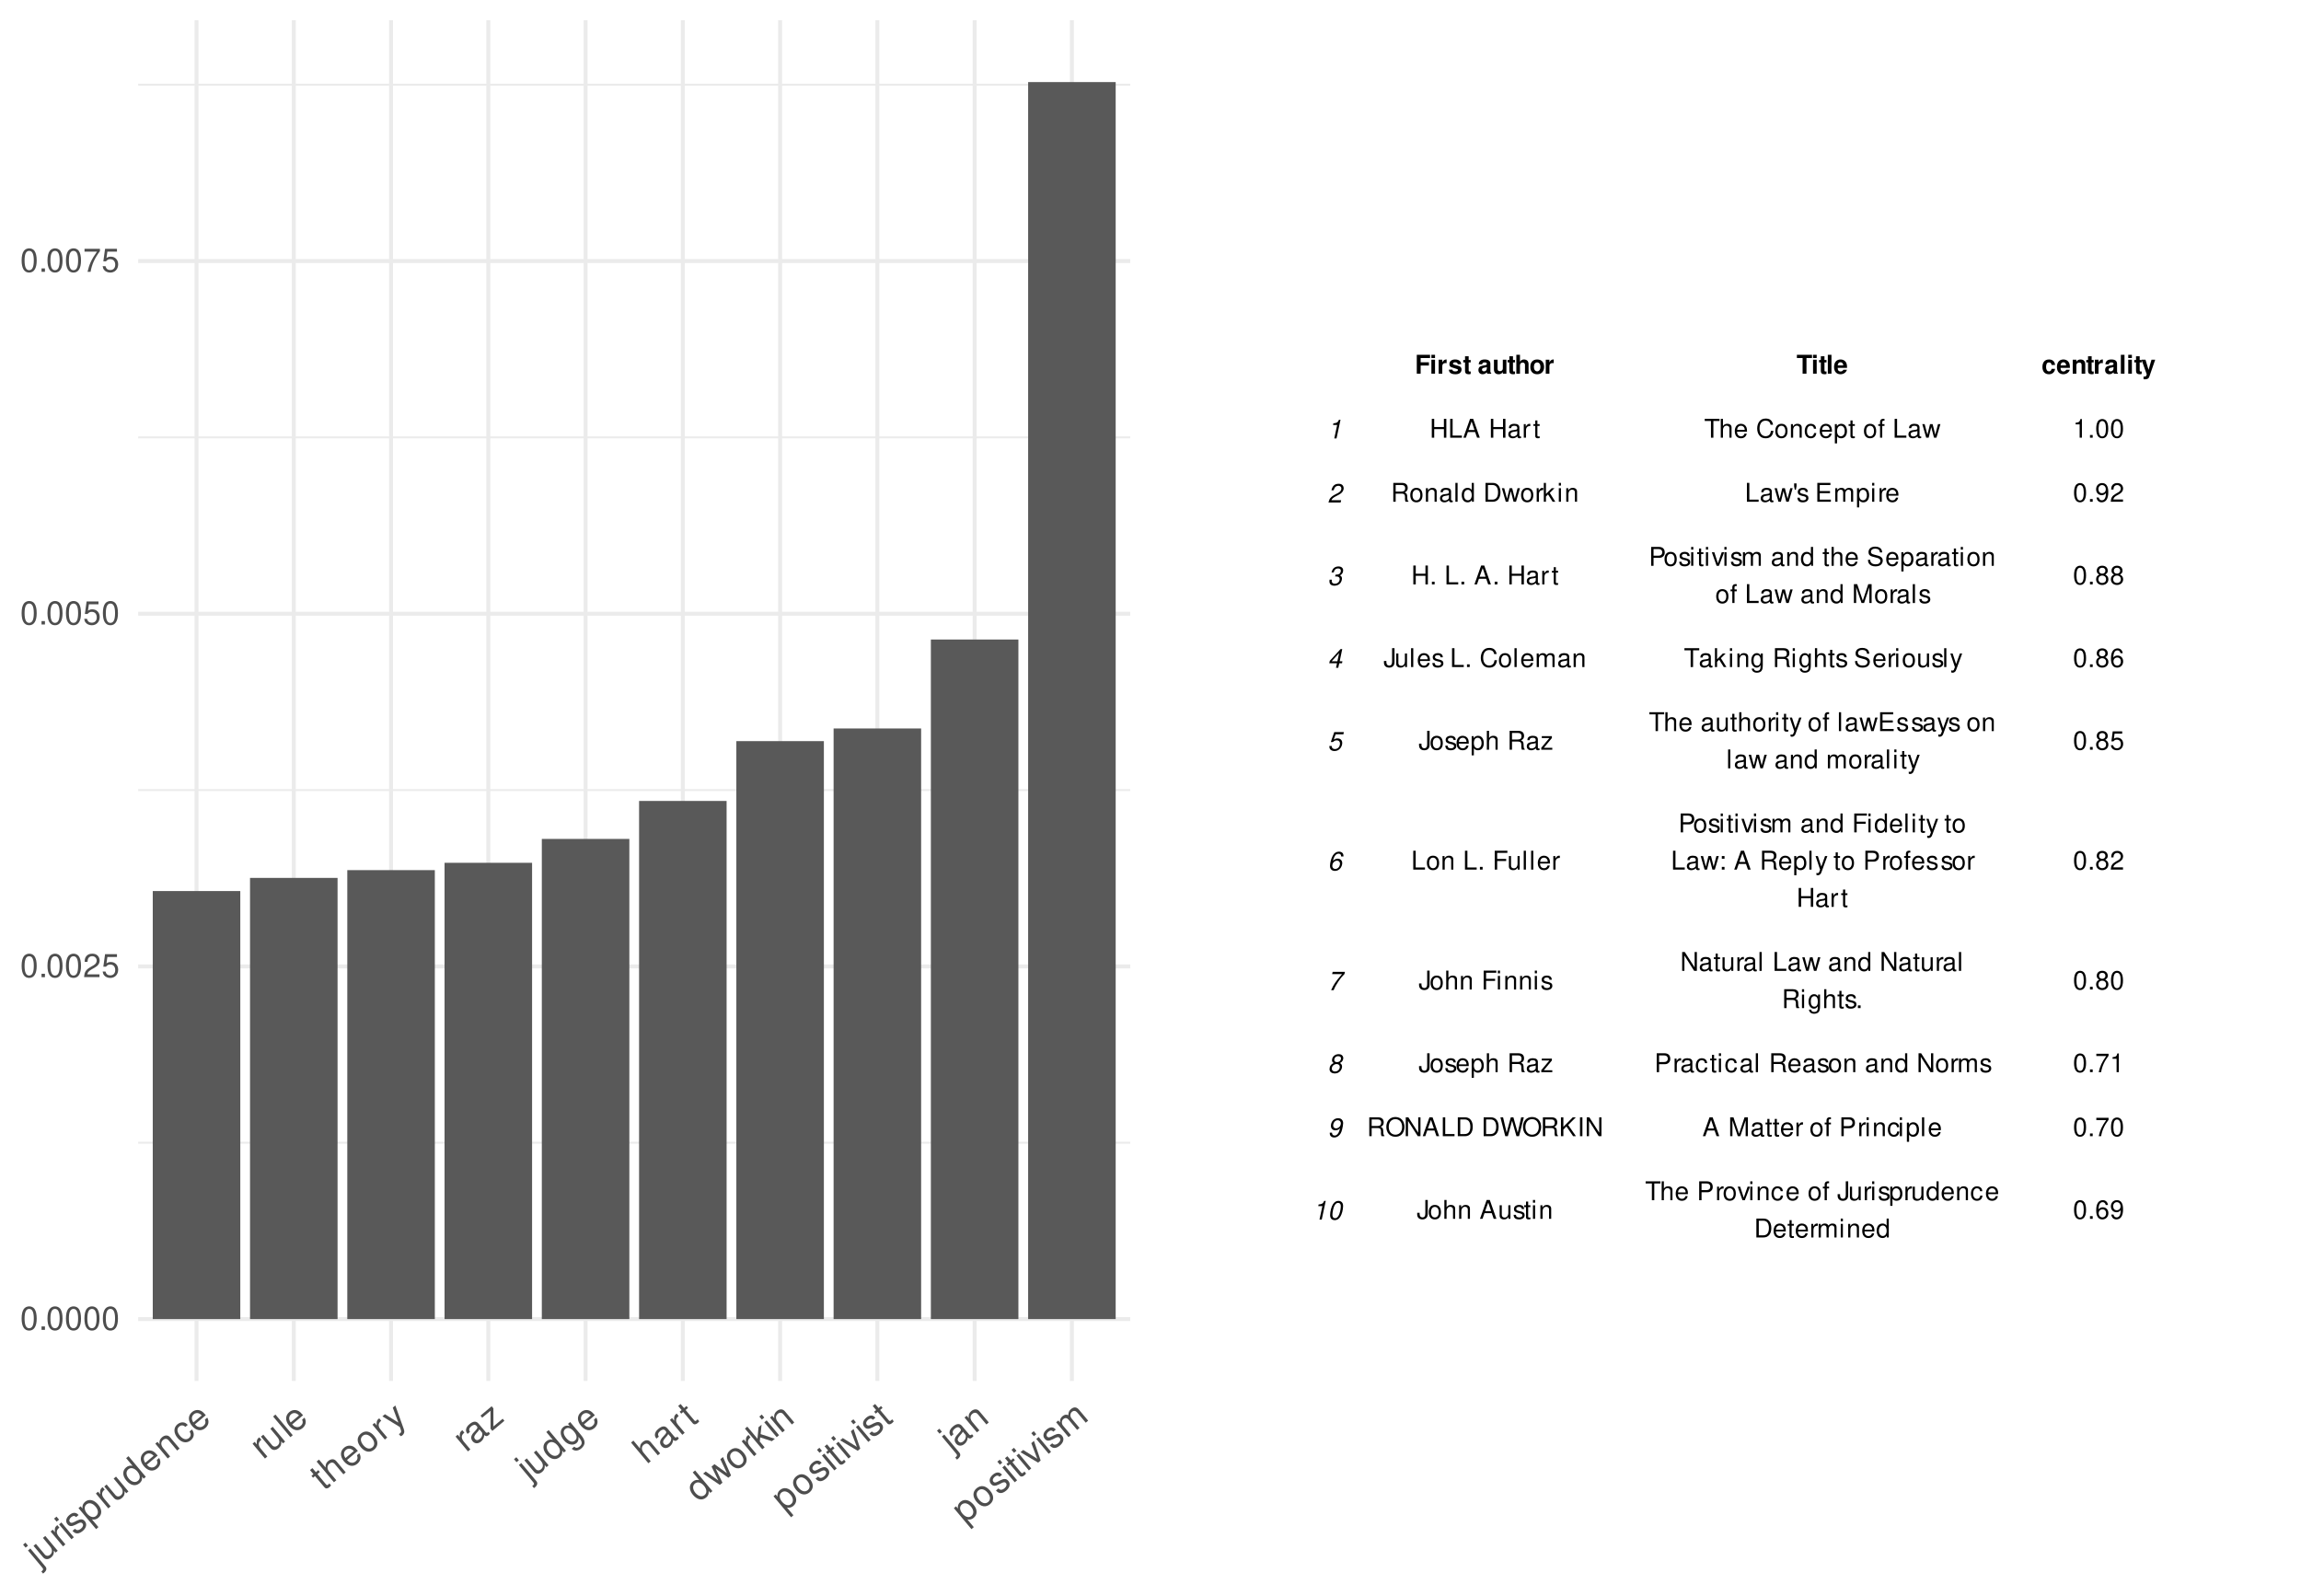 <?xml version="1.0" encoding="UTF-8"?>
<svg xmlns="http://www.w3.org/2000/svg" xmlns:xlink="http://www.w3.org/1999/xlink" width="623pt" height="432pt" viewBox="0 0 623 432" version="1.1">
<defs>
<g>
<symbol overflow="visible" id="glyph0-0">
<path style="stroke:none;" d=""/>
</symbol>
<symbol overflow="visible" id="glyph0-1">
<path style="stroke:none;" d="M 2.422 -6.359 C 1.844 -6.359 1.312 -6.094 0.984 -5.672 C 0.578 -5.109 0.375 -4.25 0.375 -3.078 C 0.375 -0.938 1.078 0.203 2.422 0.203 C 3.734 0.203 4.453 -0.938 4.453 -3.031 C 4.453 -4.25 4.266 -5.078 3.859 -5.672 C 3.531 -6.109 3.016 -6.359 2.422 -6.359 Z M 2.422 -5.672 C 3.25 -5.672 3.672 -4.828 3.672 -3.094 C 3.672 -1.281 3.266 -0.438 2.406 -0.438 C 1.578 -0.438 1.172 -1.312 1.172 -3.062 C 1.172 -4.828 1.578 -5.672 2.422 -5.672 Z M 2.422 -5.672 "/>
</symbol>
<symbol overflow="visible" id="glyph0-2">
<path style="stroke:none;" d="M 1.688 -0.922 L 0.766 -0.922 L 0.766 0 L 1.688 0 Z M 1.688 -0.922 "/>
</symbol>
<symbol overflow="visible" id="glyph0-3">
<path style="stroke:none;" d="M 4.453 -0.766 L 1.172 -0.766 C 1.25 -1.297 1.531 -1.625 2.297 -2.094 L 3.172 -2.594 C 4.047 -3.062 4.5 -3.719 4.5 -4.5 C 4.5 -5.031 4.281 -5.531 3.922 -5.875 C 3.547 -6.203 3.094 -6.359 2.5 -6.359 C 1.703 -6.359 1.125 -6.078 0.781 -5.531 C 0.547 -5.203 0.453 -4.797 0.438 -4.156 L 1.219 -4.156 C 1.234 -4.594 1.297 -4.844 1.406 -5.062 C 1.594 -5.438 2 -5.688 2.469 -5.688 C 3.172 -5.688 3.703 -5.172 3.703 -4.484 C 3.703 -3.969 3.406 -3.531 2.859 -3.219 L 2.047 -2.75 C 0.75 -2 0.375 -1.406 0.297 -0.016 L 4.453 -0.016 Z M 4.453 -0.766 "/>
</symbol>
<symbol overflow="visible" id="glyph0-4">
<path style="stroke:none;" d="M 4.188 -6.234 L 0.969 -6.234 L 0.5 -2.844 L 1.219 -2.844 C 1.578 -3.266 1.875 -3.422 2.359 -3.422 C 3.203 -3.422 3.719 -2.844 3.719 -1.922 C 3.719 -1.031 3.203 -0.484 2.359 -0.484 C 1.688 -0.484 1.266 -0.828 1.078 -1.531 L 0.312 -1.531 C 0.406 -1.016 0.5 -0.781 0.688 -0.547 C 1.031 -0.078 1.672 0.203 2.375 0.203 C 3.641 0.203 4.516 -0.719 4.516 -2.031 C 4.516 -3.266 3.688 -4.109 2.5 -4.109 C 2.062 -4.109 1.703 -4 1.344 -3.734 L 1.594 -5.469 L 4.188 -5.469 Z M 4.188 -6.234 "/>
</symbol>
<symbol overflow="visible" id="glyph0-5">
<path style="stroke:none;" d="M 4.578 -6.234 L 0.406 -6.234 L 0.406 -5.469 L 3.781 -5.469 C 2.281 -3.359 1.688 -2.047 1.219 0 L 2.047 0 C 2.391 -2 3.172 -3.719 4.578 -5.594 Z M 4.578 -6.234 "/>
</symbol>
<symbol overflow="visible" id="glyph1-0">
<path style="stroke:none;" d=""/>
</symbol>
<symbol overflow="visible" id="glyph1-1">
<path style="stroke:none;" d="M -2.828 -4.469 L 1.016 0.141 C 1.359 0.531 1.359 0.766 0.953 1.094 C 0.906 1.141 0.891 1.156 0.781 1.219 L 1.25 1.781 C 1.328 1.703 1.375 1.688 1.484 1.609 C 2.203 1 2.344 0.406 1.875 -0.141 L -2.188 -5 Z M -3.516 -6.578 L -4.156 -6.047 L -3.469 -5.234 L -2.828 -5.766 Z M -3.516 -6.578 "/>
</symbol>
<symbol overflow="visible" id="glyph1-2">
<path style="stroke:none;" d="M 3.688 -3.094 L 0.328 -7.109 L -0.312 -6.578 L 1.594 -4.297 C 2.281 -3.484 2.312 -2.594 1.641 -2.031 C 1.125 -1.609 0.562 -1.641 0.156 -2.125 L -2.219 -4.969 L -2.859 -4.438 L -0.266 -1.344 C 0.297 -0.672 1.156 -0.656 1.922 -1.312 C 2.531 -1.812 2.703 -2.328 2.641 -3.172 L 3.109 -2.609 Z M 3.688 -3.094 "/>
</symbol>
<symbol overflow="visible" id="glyph1-3">
<path style="stroke:none;" d="M -2.828 -4.453 L 0.531 -0.438 L 1.172 -0.984 L -0.578 -3.062 C -1.375 -4.047 -1.344 -4.812 -0.453 -5.516 L -0.984 -6.172 C -1.109 -6.094 -1.188 -6.047 -1.25 -5.984 C -1.672 -5.625 -1.766 -5.125 -1.656 -4.234 L -2.25 -4.953 Z M -2.828 -4.453 "/>
</symbol>
<symbol overflow="visible" id="glyph1-4">
<path style="stroke:none;" d="M -2.203 -4.984 L -2.844 -4.453 L 0.516 -0.438 L 1.156 -0.969 Z M -3.531 -6.562 L -4.188 -6.016 L -3.5 -5.203 L -2.844 -5.75 Z M -3.531 -6.562 "/>
</symbol>
<symbol overflow="visible" id="glyph1-5">
<path style="stroke:none;" d="M 0.906 -5.703 C 0.25 -6.5 -0.641 -6.5 -1.562 -5.719 C -2.5 -4.938 -2.703 -3.953 -2.078 -3.203 C -1.547 -2.578 -0.969 -2.547 0.156 -3.109 L 0.875 -3.484 C 1.422 -3.734 1.734 -3.719 1.953 -3.438 C 2.281 -3.062 2.141 -2.5 1.578 -2.031 C 1.219 -1.734 0.844 -1.594 0.531 -1.625 C 0.344 -1.656 0.203 -1.719 -0.062 -1.984 L -0.734 -1.422 C 0.062 -0.5 0.969 -0.516 2.031 -1.391 C 3.031 -2.234 3.25 -3.281 2.594 -4.047 C 2.094 -4.641 1.484 -4.688 0.516 -4.219 L -0.219 -3.844 C -0.828 -3.531 -1.188 -3.5 -1.422 -3.797 C -1.734 -4.156 -1.609 -4.688 -1.094 -5.125 C -0.578 -5.562 -0.109 -5.547 0.25 -5.141 Z M 0.906 -5.703 "/>
</symbol>
<symbol overflow="visible" id="glyph1-6">
<path style="stroke:none;" d="M 1.828 1.328 L 2.453 0.781 L 0.703 -1.312 C 1.375 -1.188 1.922 -1.312 2.438 -1.75 C 3.484 -2.625 3.469 -4.016 2.391 -5.297 C 1.25 -6.656 -0.125 -6.938 -1.188 -6.047 C -1.734 -5.578 -1.953 -4.969 -1.859 -4.25 L -2.359 -4.859 L -2.938 -4.359 Z M -0.797 -5.359 C -0.078 -5.953 0.906 -5.703 1.703 -4.75 C 2.469 -3.844 2.531 -2.828 1.828 -2.25 C 1.156 -1.672 0.188 -1.922 -0.609 -2.859 C -1.406 -3.812 -1.469 -4.781 -0.797 -5.359 Z M -0.797 -5.359 "/>
</symbol>
<symbol overflow="visible" id="glyph1-7">
<path style="stroke:none;" d="M -0.891 -8.781 L -1.531 -8.25 L 0.219 -6.156 C -0.391 -6.328 -1.016 -6.188 -1.547 -5.734 C -2.578 -4.875 -2.562 -3.469 -1.484 -2.188 C -0.344 -0.828 1.016 -0.547 2.109 -1.469 C 2.656 -1.922 2.859 -2.453 2.781 -3.234 L 3.219 -2.703 L 3.797 -3.188 Z M -0.938 -5.234 C -0.25 -5.812 0.703 -5.578 1.516 -4.625 C 2.297 -3.688 2.375 -2.703 1.688 -2.125 C 0.984 -1.531 -0.016 -1.766 -0.797 -2.688 C -1.578 -3.625 -1.641 -4.641 -0.938 -5.234 Z M -0.938 -5.234 "/>
</symbol>
<symbol overflow="visible" id="glyph1-8">
<path style="stroke:none;" d="M 2.422 -5.094 C 1.906 -5.703 1.547 -6.031 1.188 -6.234 C 0.359 -6.672 -0.578 -6.562 -1.328 -5.922 C -2.438 -4.984 -2.438 -3.547 -1.328 -2.219 C -0.203 -0.891 1.156 -0.656 2.281 -1.609 C 3.203 -2.391 3.391 -3.438 2.812 -4.438 L 2.172 -3.906 C 2.453 -3.234 2.328 -2.656 1.812 -2.234 C 1.406 -1.891 0.906 -1.766 0.406 -1.938 C 0.062 -2.016 -0.188 -2.219 -0.531 -2.609 Z M -0.938 -3.141 C -1.516 -3.922 -1.469 -4.797 -0.828 -5.344 C -0.188 -5.891 0.703 -5.75 1.312 -5.031 Z M -0.938 -3.141 "/>
</symbol>
<symbol overflow="visible" id="glyph1-9">
<path style="stroke:none;" d="M -2.828 -4.469 L 0.531 -0.453 L 1.188 -1 L -0.672 -3.219 C -1.359 -4.031 -1.391 -4.906 -0.734 -5.453 C -0.219 -5.891 0.359 -5.859 0.766 -5.375 L 3.094 -2.594 L 3.734 -3.141 L 1.188 -6.172 C 0.625 -6.844 -0.234 -6.844 -1.016 -6.188 C -1.594 -5.688 -1.797 -5.156 -1.672 -4.281 L -2.234 -4.953 Z M -2.828 -4.469 "/>
</symbol>
<symbol overflow="visible" id="glyph1-10">
<path style="stroke:none;" d="M 1.375 -5.688 C 1.016 -6.047 0.734 -6.234 0.375 -6.328 C -0.219 -6.484 -0.891 -6.297 -1.453 -5.828 C -2.531 -4.906 -2.5 -3.469 -1.391 -2.141 C -0.312 -0.844 1.078 -0.594 2.172 -1.516 C 3.125 -2.312 3.25 -3.391 2.5 -4.438 L 1.859 -3.906 C 2.297 -3.172 2.234 -2.578 1.688 -2.125 C 0.984 -1.531 0.078 -1.766 -0.719 -2.703 C -1.562 -3.703 -1.656 -4.656 -0.953 -5.234 C -0.422 -5.688 0.188 -5.641 0.734 -5.156 Z M 1.375 -5.688 "/>
</symbol>
<symbol overflow="visible" id="glyph1-11">
<path style="stroke:none;" d="M -3.531 -6.562 L -4.156 -6.031 L 0.531 -0.438 L 1.156 -0.969 Z M -3.531 -6.562 "/>
</symbol>
<symbol overflow="visible" id="glyph1-12">
<path style="stroke:none;" d="M -1.406 -5.656 L -2.062 -5.094 L -3 -6.203 L -3.656 -5.672 L -2.719 -4.562 L -3.25 -4.109 L -2.828 -3.594 L -2.297 -4.047 L 0.266 -1 C 0.594 -0.594 1.078 -0.594 1.578 -1.016 C 1.75 -1.156 1.859 -1.297 2.047 -1.516 L 1.609 -2.062 C 1.531 -1.953 1.438 -1.875 1.312 -1.766 C 1.031 -1.531 0.922 -1.531 0.672 -1.812 L -1.641 -4.578 L -0.984 -5.141 Z M -1.406 -5.656 "/>
</symbol>
<symbol overflow="visible" id="glyph1-13">
<path style="stroke:none;" d="M -4.156 -6.047 L 0.531 -0.453 L 1.172 -0.984 L -0.688 -3.203 C -1.375 -4.016 -1.391 -4.906 -0.734 -5.453 C -0.516 -5.641 -0.266 -5.734 -0.031 -5.781 C 0.281 -5.781 0.516 -5.656 0.766 -5.375 L 3.094 -2.594 L 3.719 -3.125 L 1.172 -6.156 C 0.609 -6.828 -0.219 -6.844 -1.016 -6.188 C -1.578 -5.719 -1.766 -5.25 -1.734 -4.438 L -3.516 -6.578 Z M -4.156 -6.047 "/>
</symbol>
<symbol overflow="visible" id="glyph1-14">
<path style="stroke:none;" d="M -1.391 -5.875 C -2.516 -4.922 -2.516 -3.562 -1.375 -2.203 C -0.234 -0.859 1.109 -0.625 2.25 -1.578 C 3.375 -2.531 3.391 -3.906 2.266 -5.234 C 1.109 -6.625 -0.219 -6.844 -1.391 -5.875 Z M -0.875 -5.297 C -0.156 -5.906 0.781 -5.656 1.609 -4.672 C 2.406 -3.719 2.453 -2.766 1.75 -2.172 C 1.031 -1.578 0.109 -1.797 -0.703 -2.766 C -1.516 -3.734 -1.594 -4.703 -0.875 -5.297 Z M -0.875 -5.297 "/>
</symbol>
<symbol overflow="visible" id="glyph1-15">
<path style="stroke:none;" d="M -0.391 -6.5 L 1.125 -2.453 L -2.516 -4.719 L -3.203 -4.141 L 1.531 -1.25 L 1.812 -0.422 C 1.938 -0.031 1.891 0.188 1.625 0.422 C 1.516 0.5 1.406 0.562 1.25 0.656 L 1.734 1.219 C 1.906 1.188 2.078 1.109 2.25 0.969 C 2.453 0.781 2.609 0.547 2.688 0.281 C 2.75 -0.047 2.734 -0.312 2.578 -0.734 L 0.297 -7.094 Z M -0.391 -6.5 "/>
</symbol>
<symbol overflow="visible" id="glyph1-16">
<path style="stroke:none;" d="M 3.781 -3.812 C 3.734 -3.75 3.703 -3.719 3.672 -3.688 C 3.438 -3.5 3.203 -3.516 3.047 -3.703 L 1.062 -6.062 C 0.469 -6.781 -0.375 -6.719 -1.359 -5.891 C -1.953 -5.406 -2.281 -4.859 -2.297 -4.312 C -2.312 -3.938 -2.188 -3.656 -1.875 -3.25 L -1.234 -3.781 C -1.578 -4.312 -1.484 -4.797 -0.891 -5.297 C -0.297 -5.781 0.188 -5.828 0.516 -5.438 L 0.656 -5.281 C 0.875 -4.984 0.828 -4.766 0.359 -4.266 C -0.453 -3.406 -0.562 -3.234 -0.719 -2.938 C -1.016 -2.344 -0.953 -1.797 -0.516 -1.266 C 0.094 -0.547 0.984 -0.516 1.797 -1.203 C 2.297 -1.625 2.547 -2.141 2.656 -2.938 C 3.047 -2.562 3.406 -2.547 3.812 -2.906 C 3.953 -3.016 4 -3.094 4.188 -3.328 Z M 1.922 -3.766 C 2.094 -3.547 2.156 -3.375 2.109 -3.031 C 2.047 -2.562 1.828 -2.203 1.438 -1.875 C 0.953 -1.469 0.484 -1.453 0.141 -1.859 C -0.219 -2.281 -0.125 -2.719 0.484 -3.406 C 1.078 -4.062 1.188 -4.188 1.312 -4.484 Z M 1.922 -3.766 "/>
</symbol>
<symbol overflow="visible" id="glyph1-17">
<path style="stroke:none;" d="M 0.047 -6.875 L -2.969 -4.344 L -2.516 -3.781 L -0.266 -5.656 L -0.25 -0.781 L 0.234 -0.203 L 3.5 -2.938 L 3.031 -3.5 L 0.531 -1.406 L 0.516 -6.312 Z M 0.047 -6.875 "/>
</symbol>
<symbol overflow="visible" id="glyph1-18">
<path style="stroke:none;" d="M -0.266 -6.609 L 0.219 -6.031 C -0.5 -6.234 -1.047 -6.156 -1.547 -5.734 C -2.516 -4.922 -2.438 -3.438 -1.359 -2.156 C -0.797 -1.484 -0.219 -1.141 0.469 -1.031 C 1.062 -0.922 1.609 -1.047 2.031 -1.391 C 2.5 -1.797 2.656 -2.297 2.578 -3.078 L 2.75 -2.875 C 3.641 -1.812 3.688 -1.156 2.891 -0.484 C 2.344 -0.031 1.875 -0.016 1.422 -0.438 L 0.766 0.125 C 1.453 0.828 2.453 0.781 3.328 0.062 C 3.922 -0.438 4.25 -1.031 4.234 -1.578 C 4.219 -2.219 3.922 -2.812 3.141 -3.75 L 0.328 -7.109 Z M -1 -5.203 C -0.328 -5.766 0.547 -5.516 1.391 -4.5 C 2.203 -3.531 2.297 -2.641 1.625 -2.078 C 0.969 -1.531 0.109 -1.781 -0.719 -2.75 C -1.547 -3.734 -1.656 -4.656 -1 -5.203 Z M -1 -5.203 "/>
</symbol>
<symbol overflow="visible" id="glyph1-19">
<path style="stroke:none;" d="M 4.25 -3.562 L 2.062 -8.562 L 1.344 -7.969 L 3.156 -4.172 L -0.25 -6.625 L -1.031 -5.969 L 0.812 -2.203 L -2.609 -4.641 L -3.312 -4.062 L 1.203 -1.016 L 1.922 -1.609 L 0.062 -5.406 L 3.516 -2.953 Z M 4.25 -3.562 "/>
</symbol>
<symbol overflow="visible" id="glyph1-20">
<path style="stroke:none;" d="M -3.609 -6.5 L -4.25 -5.969 L 0.438 -0.375 L 1.078 -0.906 L -0.234 -2.469 L -0.125 -3.594 L 3.047 -2.562 L 3.844 -3.219 L 0 -4.484 L 0.25 -7.031 L -0.578 -6.344 L -0.859 -3.219 Z M -3.609 -6.5 "/>
</symbol>
<symbol overflow="visible" id="glyph1-21">
<path style="stroke:none;" d="M 2.172 -1.828 L 0.359 -7.141 L -0.359 -6.531 L 1.25 -2.312 L -2.562 -4.688 L -3.281 -4.078 L 1.484 -1.25 Z M 2.172 -1.828 "/>
</symbol>
<symbol overflow="visible" id="glyph1-22">
<path style="stroke:none;" d="M -2.828 -4.469 L 0.531 -0.453 L 1.188 -1 L -0.938 -3.531 C -1.406 -4.094 -1.391 -4.906 -0.875 -5.344 C -0.406 -5.734 0.109 -5.688 0.547 -5.172 L 2.859 -2.406 L 3.5 -2.938 L 1.375 -5.469 C 0.906 -6.031 0.922 -6.859 1.453 -7.297 C 1.922 -7.688 2.453 -7.625 2.875 -7.125 L 5.188 -4.359 L 5.844 -4.906 L 3.312 -7.922 C 2.703 -8.641 1.953 -8.672 1.203 -8.047 C 0.672 -7.594 0.484 -7.172 0.484 -6.391 C -0.109 -6.641 -0.578 -6.547 -1.109 -6.109 C -1.656 -5.656 -1.844 -5.141 -1.766 -4.391 L -2.234 -4.953 Z M -2.828 -4.469 "/>
</symbol>
<symbol overflow="visible" id="glyph2-0">
<path style="stroke:none;" d=""/>
</symbol>
<symbol overflow="visible" id="glyph2-1">
<path style="stroke:none;" d="M 1.562 -2.203 L 3.797 -2.203 L 3.797 -3.078 L 1.562 -3.078 L 1.562 -4.234 L 4.109 -4.234 L 4.109 -5.109 L 0.516 -5.109 L 0.516 0 L 1.562 0 Z M 1.562 -2.203 "/>
</symbol>
<symbol overflow="visible" id="glyph2-2">
<path style="stroke:none;" d="M 1.453 -3.781 L 0.469 -3.781 L 0.469 0 L 1.453 0 Z M 1.453 -5.109 L 0.469 -5.109 L 0.469 -4.234 L 1.453 -4.234 Z M 1.453 -5.109 "/>
</symbol>
<symbol overflow="visible" id="glyph2-3">
<path style="stroke:none;" d="M 0.438 -3.781 L 0.438 0 L 1.422 0 L 1.422 -2.016 C 1.422 -2.578 1.703 -2.875 2.281 -2.875 C 2.391 -2.875 2.453 -2.859 2.594 -2.844 L 2.594 -3.844 C 2.531 -3.844 2.516 -3.844 2.469 -3.844 C 2.016 -3.844 1.641 -3.547 1.422 -3.031 L 1.422 -3.781 Z M 0.438 -3.781 "/>
</symbol>
<symbol overflow="visible" id="glyph2-4">
<path style="stroke:none;" d="M 3.531 -2.562 C 3.516 -3.359 2.906 -3.844 1.891 -3.844 C 0.938 -3.844 0.344 -3.359 0.344 -2.578 C 0.344 -2.328 0.406 -2.109 0.547 -1.969 C 0.672 -1.828 0.797 -1.766 1.156 -1.656 L 2.328 -1.281 C 2.578 -1.219 2.656 -1.141 2.656 -0.984 C 2.656 -0.75 2.391 -0.609 1.938 -0.609 C 1.672 -0.609 1.484 -0.656 1.344 -0.734 C 1.25 -0.812 1.203 -0.891 1.156 -1.094 L 0.203 -1.094 C 0.234 -0.266 0.844 0.156 1.984 0.156 C 2.516 0.156 2.906 0.047 3.188 -0.172 C 3.469 -0.406 3.641 -0.75 3.641 -1.125 C 3.641 -1.609 3.391 -1.922 2.891 -2.078 L 1.656 -2.422 C 1.391 -2.516 1.312 -2.562 1.312 -2.719 C 1.312 -2.938 1.547 -3.078 1.891 -3.078 C 2.359 -3.078 2.578 -2.906 2.594 -2.562 Z M 3.531 -2.562 "/>
</symbol>
<symbol overflow="visible" id="glyph2-5">
<path style="stroke:none;" d="M 2.109 -3.703 L 1.562 -3.703 L 1.562 -4.719 L 0.578 -4.719 L 0.578 -3.703 L 0.094 -3.703 L 0.094 -3.047 L 0.578 -3.047 L 0.578 -0.734 C 0.578 -0.141 0.891 0.156 1.547 0.156 C 1.766 0.156 1.922 0.141 2.109 0.078 L 2.109 -0.609 C 2.016 -0.594 1.953 -0.578 1.891 -0.578 C 1.625 -0.578 1.562 -0.656 1.562 -1 L 1.562 -3.047 L 2.109 -3.047 Z M 2.109 -3.703 "/>
</symbol>
<symbol overflow="visible" id="glyph2-6">
<path style="stroke:none;" d=""/>
</symbol>
<symbol overflow="visible" id="glyph2-7">
<path style="stroke:none;" d="M 3.672 -0.125 C 3.5 -0.281 3.438 -0.391 3.438 -0.578 L 3.438 -2.688 C 3.438 -3.453 2.922 -3.844 1.891 -3.844 C 0.875 -3.844 0.344 -3.406 0.281 -2.531 L 1.219 -2.531 C 1.281 -2.922 1.438 -3.047 1.922 -3.047 C 2.297 -3.047 2.484 -2.922 2.484 -2.672 C 2.484 -2.547 2.422 -2.438 2.312 -2.375 C 2.188 -2.312 2.188 -2.312 1.703 -2.234 L 1.312 -2.156 C 0.562 -2.031 0.203 -1.656 0.203 -0.969 C 0.203 -0.297 0.656 0.156 1.344 0.156 C 1.766 0.156 2.141 -0.016 2.484 -0.375 C 2.484 -0.188 2.516 -0.109 2.609 0 L 3.672 0 Z M 2.484 -1.516 C 2.484 -0.953 2.203 -0.625 1.703 -0.625 C 1.375 -0.625 1.172 -0.812 1.172 -1.078 C 1.172 -1.375 1.328 -1.516 1.734 -1.609 L 2.078 -1.672 C 2.328 -1.719 2.375 -1.734 2.484 -1.781 Z M 2.484 -1.516 "/>
</symbol>
<symbol overflow="visible" id="glyph2-8">
<path style="stroke:none;" d="M 3.781 0 L 3.781 -3.781 L 2.812 -3.781 L 2.812 -1.406 C 2.812 -0.969 2.5 -0.672 2.016 -0.672 C 1.594 -0.672 1.391 -0.891 1.391 -1.344 L 1.391 -3.781 L 0.406 -3.781 L 0.406 -1.141 C 0.406 -0.312 0.859 0.156 1.672 0.156 C 2.188 0.156 2.531 -0.016 2.812 -0.453 L 2.812 0 Z M 3.781 0 "/>
</symbol>
<symbol overflow="visible" id="glyph2-9">
<path style="stroke:none;" d="M 0.469 -5.109 L 0.469 0 L 1.453 0 L 1.453 -2.266 C 1.453 -2.703 1.766 -3.016 2.203 -3.016 C 2.422 -3.016 2.578 -2.938 2.688 -2.781 C 2.781 -2.656 2.812 -2.547 2.812 -2.312 L 2.812 0 L 3.781 0 L 3.781 -2.531 C 3.781 -3 3.656 -3.344 3.406 -3.562 C 3.188 -3.734 2.875 -3.844 2.562 -3.844 C 2.078 -3.844 1.719 -3.656 1.453 -3.234 L 1.453 -5.109 Z M 0.469 -5.109 "/>
</symbol>
<symbol overflow="visible" id="glyph2-10">
<path style="stroke:none;" d="M 2.109 -3.844 C 0.953 -3.844 0.25 -3.078 0.25 -1.844 C 0.25 -0.594 0.953 0.156 2.109 0.156 C 3.266 0.156 3.984 -0.594 3.984 -1.812 C 3.984 -3.094 3.297 -3.844 2.109 -3.844 Z M 2.109 -3.047 C 2.656 -3.047 3 -2.562 3 -1.828 C 3 -1.125 2.641 -0.625 2.109 -0.625 C 1.578 -0.625 1.219 -1.109 1.219 -1.844 C 1.219 -2.562 1.578 -3.047 2.109 -3.047 Z M 2.109 -3.047 "/>
</symbol>
<symbol overflow="visible" id="glyph2-11">
<path style="stroke:none;" d="M 2.688 -4.234 L 4.188 -4.234 L 4.188 -5.109 L 0.094 -5.109 L 0.094 -4.234 L 1.641 -4.234 L 1.641 0 L 2.688 0 Z M 2.688 -4.234 "/>
</symbol>
<symbol overflow="visible" id="glyph2-12">
<path style="stroke:none;" d="M 1.453 -5.109 L 0.469 -5.109 L 0.469 0 L 1.453 0 Z M 1.453 -5.109 "/>
</symbol>
<symbol overflow="visible" id="glyph2-13">
<path style="stroke:none;" d="M 3.672 -1.578 C 3.672 -1.672 3.672 -1.703 3.672 -1.75 C 3.672 -2.125 3.625 -2.484 3.531 -2.75 C 3.281 -3.438 2.672 -3.844 1.906 -3.844 C 0.812 -3.844 0.156 -3.062 0.156 -1.797 C 0.156 -0.578 0.812 0.156 1.891 0.156 C 2.734 0.156 3.422 -0.312 3.641 -1.062 L 2.672 -1.062 C 2.547 -0.766 2.281 -0.594 1.922 -0.594 C 1.641 -0.594 1.406 -0.703 1.281 -0.922 C 1.188 -1.062 1.141 -1.219 1.141 -1.578 Z M 1.141 -2.234 C 1.219 -2.812 1.453 -3.094 1.891 -3.094 C 2.344 -3.094 2.609 -2.797 2.656 -2.234 Z M 1.141 -2.234 "/>
</symbol>
<symbol overflow="visible" id="glyph2-14">
<path style="stroke:none;" d="M 3.656 -2.359 C 3.578 -3.297 2.969 -3.844 2.016 -3.844 C 0.891 -3.844 0.234 -3.094 0.234 -1.812 C 0.234 -0.562 0.891 0.156 2.016 0.156 C 2.922 0.156 3.562 -0.406 3.656 -1.312 L 2.719 -1.312 C 2.594 -0.812 2.406 -0.625 2.016 -0.625 C 1.516 -0.625 1.219 -1.078 1.219 -1.812 C 1.219 -2.172 1.281 -2.5 1.406 -2.734 C 1.516 -2.938 1.734 -3.047 2.016 -3.047 C 2.422 -3.047 2.609 -2.859 2.719 -2.359 Z M 3.656 -2.359 "/>
</symbol>
<symbol overflow="visible" id="glyph2-15">
<path style="stroke:none;" d="M 0.438 -3.781 L 0.438 0 L 1.422 0 L 1.422 -2.266 C 1.422 -2.719 1.734 -3.016 2.219 -3.016 C 2.625 -3.016 2.844 -2.781 2.844 -2.328 L 2.844 0 L 3.828 0 L 3.828 -2.531 C 3.828 -3.375 3.359 -3.844 2.562 -3.844 C 2.047 -3.844 1.703 -3.656 1.422 -3.234 L 1.422 -3.781 Z M 0.438 -3.781 "/>
</symbol>
<symbol overflow="visible" id="glyph2-16">
<path style="stroke:none;" d="M 2.766 -3.781 L 1.969 -1.031 L 1.141 -3.781 L 0.062 -3.781 L 1.469 0.156 C 1.469 0.547 1.219 0.812 0.859 0.812 C 0.781 0.812 0.719 0.797 0.609 0.766 L 0.609 1.5 C 0.75 1.531 0.828 1.531 0.953 1.531 C 1.203 1.531 1.484 1.484 1.656 1.406 C 1.938 1.297 2.047 1.141 2.219 0.688 L 3.766 -3.781 Z M 2.766 -3.781 "/>
</symbol>
<symbol overflow="visible" id="glyph3-0">
<path style="stroke:none;" d=""/>
</symbol>
<symbol overflow="visible" id="glyph3-1">
<path style="stroke:none;" d="M 3.859 -2.328 L 3.859 0 L 4.516 0 L 4.516 -5.109 L 3.859 -5.109 L 3.859 -2.891 L 1.234 -2.891 L 1.234 -5.109 L 0.578 -5.109 L 0.578 0 L 1.234 0 L 1.234 -2.328 Z M 3.859 -2.328 "/>
</symbol>
<symbol overflow="visible" id="glyph3-2">
<path style="stroke:none;" d="M 1.219 -5.109 L 0.562 -5.109 L 0.562 0 L 3.734 0 L 3.734 -0.578 L 1.219 -0.578 Z M 1.219 -5.109 "/>
</symbol>
<symbol overflow="visible" id="glyph3-3">
<path style="stroke:none;" d="M 3.312 -1.531 L 3.844 0 L 4.578 0 L 2.781 -5.109 L 1.938 -5.109 L 0.125 0 L 0.812 0 L 1.344 -1.531 Z M 3.141 -2.078 L 1.516 -2.078 L 2.359 -4.406 Z M 3.141 -2.078 "/>
</symbol>
<symbol overflow="visible" id="glyph3-4">
<path style="stroke:none;" d=""/>
</symbol>
<symbol overflow="visible" id="glyph3-5">
<path style="stroke:none;" d="M 3.75 -0.344 C 3.688 -0.328 3.656 -0.328 3.625 -0.328 C 3.422 -0.328 3.297 -0.438 3.297 -0.609 L 3.297 -2.766 C 3.297 -3.422 2.828 -3.766 1.922 -3.766 C 1.391 -3.766 0.953 -3.625 0.703 -3.344 C 0.531 -3.156 0.469 -2.953 0.453 -2.578 L 1.047 -2.578 C 1.094 -3.031 1.359 -3.234 1.906 -3.234 C 2.438 -3.234 2.719 -3.031 2.719 -2.688 L 2.719 -2.531 C 2.719 -2.281 2.594 -2.188 2.109 -2.125 C 1.281 -2.016 1.156 -2 0.938 -1.906 C 0.516 -1.719 0.297 -1.406 0.297 -0.922 C 0.297 -0.266 0.75 0.156 1.5 0.156 C 1.953 0.156 2.328 0 2.75 -0.375 C 2.781 0 2.969 0.156 3.344 0.156 C 3.469 0.156 3.547 0.141 3.75 0.094 Z M 2.719 -1.156 C 2.719 -0.953 2.672 -0.844 2.484 -0.672 C 2.25 -0.469 1.969 -0.344 1.625 -0.344 C 1.172 -0.344 0.906 -0.562 0.906 -0.938 C 0.906 -1.328 1.156 -1.516 1.781 -1.609 C 2.406 -1.688 2.531 -1.719 2.719 -1.812 Z M 2.719 -1.156 "/>
</symbol>
<symbol overflow="visible" id="glyph3-6">
<path style="stroke:none;" d="M 0.484 -3.672 L 0.484 0 L 1.078 0 L 1.078 -1.906 C 1.078 -2.781 1.438 -3.172 2.25 -3.156 L 2.25 -3.75 C 2.156 -3.766 2.094 -3.766 2.016 -3.766 C 1.641 -3.766 1.359 -3.547 1.016 -3 L 1.016 -3.672 Z M 0.484 -3.672 "/>
</symbol>
<symbol overflow="visible" id="glyph3-7">
<path style="stroke:none;" d="M 1.781 -3.672 L 1.172 -3.672 L 1.172 -4.672 L 0.594 -4.672 L 0.594 -3.672 L 0.094 -3.672 L 0.094 -3.188 L 0.594 -3.188 L 0.594 -0.422 C 0.594 -0.047 0.844 0.156 1.297 0.156 C 1.453 0.156 1.578 0.141 1.781 0.109 L 1.781 -0.375 C 1.688 -0.359 1.609 -0.344 1.5 -0.344 C 1.25 -0.344 1.172 -0.422 1.172 -0.672 L 1.172 -3.188 L 1.781 -3.188 Z M 1.781 -3.672 "/>
</symbol>
<symbol overflow="visible" id="glyph3-8">
<path style="stroke:none;" d="M 1.297 -2.203 L 2.984 -2.203 C 3.562 -2.203 3.828 -1.922 3.828 -1.281 L 3.812 -0.828 C 3.812 -0.516 3.875 -0.203 3.969 0 L 4.75 0 L 4.75 -0.156 C 4.516 -0.328 4.453 -0.516 4.438 -1.188 C 4.438 -2.031 4.312 -2.281 3.75 -2.516 C 4.328 -2.812 4.562 -3.156 4.562 -3.734 C 4.562 -4.625 4.016 -5.109 3 -5.109 L 0.656 -5.109 L 0.656 0 L 1.297 0 Z M 1.297 -2.766 L 1.297 -4.531 L 2.875 -4.531 C 3.234 -4.531 3.453 -4.469 3.609 -4.328 C 3.781 -4.188 3.875 -3.953 3.875 -3.656 C 3.875 -3.047 3.562 -2.766 2.875 -2.766 Z M 1.297 -2.766 "/>
</symbol>
<symbol overflow="visible" id="glyph3-9">
<path style="stroke:none;" d="M 1.906 -3.766 C 0.875 -3.766 0.25 -3.031 0.25 -1.812 C 0.25 -0.562 0.875 0.156 1.906 0.156 C 2.953 0.156 3.562 -0.578 3.562 -1.781 C 3.562 -3.047 2.969 -3.766 1.906 -3.766 Z M 1.906 -3.234 C 2.562 -3.234 2.969 -2.688 2.969 -1.781 C 2.969 -0.922 2.562 -0.375 1.906 -0.375 C 1.266 -0.375 0.859 -0.922 0.859 -1.812 C 0.859 -2.688 1.266 -3.234 1.906 -3.234 Z M 1.906 -3.234 "/>
</symbol>
<symbol overflow="visible" id="glyph3-10">
<path style="stroke:none;" d="M 0.484 -3.672 L 0.484 0 L 1.078 0 L 1.078 -2.016 C 1.078 -2.766 1.469 -3.266 2.078 -3.266 C 2.531 -3.266 2.828 -2.984 2.828 -2.547 L 2.828 0 L 3.406 0 L 3.406 -2.766 C 3.406 -3.375 2.953 -3.766 2.25 -3.766 C 1.703 -3.766 1.344 -3.562 1.031 -3.047 L 1.031 -3.672 Z M 0.484 -3.672 "/>
</symbol>
<symbol overflow="visible" id="glyph3-11">
<path style="stroke:none;" d="M 1.062 -5.109 L 0.469 -5.109 L 0.469 0 L 1.062 0 Z M 1.062 -5.109 "/>
</symbol>
<symbol overflow="visible" id="glyph3-12">
<path style="stroke:none;" d="M 3.469 -5.109 L 2.891 -5.109 L 2.891 -3.203 C 2.641 -3.578 2.25 -3.766 1.75 -3.766 C 0.812 -3.766 0.188 -3.016 0.188 -1.844 C 0.188 -0.609 0.781 0.156 1.781 0.156 C 2.281 0.156 2.625 -0.031 2.953 -0.484 L 2.953 0 L 3.469 0 Z M 1.859 -3.234 C 2.484 -3.234 2.891 -2.672 2.891 -1.797 C 2.891 -0.938 2.484 -0.391 1.859 -0.391 C 1.219 -0.391 0.797 -0.953 0.797 -1.812 C 0.797 -2.656 1.219 -3.234 1.859 -3.234 Z M 1.859 -3.234 "/>
</symbol>
<symbol overflow="visible" id="glyph3-13">
<path style="stroke:none;" d="M 0.625 0 L 2.594 0 C 3.875 0 4.672 -0.969 4.672 -2.562 C 4.672 -4.141 3.891 -5.109 2.594 -5.109 L 0.625 -5.109 Z M 1.281 -0.578 L 1.281 -4.531 L 2.484 -4.531 C 3.484 -4.531 4.016 -3.844 4.016 -2.547 C 4.016 -1.25 3.484 -0.578 2.484 -0.578 Z M 1.281 -0.578 "/>
</symbol>
<symbol overflow="visible" id="glyph3-14">
<path style="stroke:none;" d="M 3.875 0 L 4.953 -3.672 L 4.297 -3.672 L 3.562 -0.812 L 2.844 -3.672 L 2.141 -3.672 L 1.438 -0.812 L 0.688 -3.672 L 0.047 -3.672 L 1.109 0 L 1.766 0 L 2.469 -2.875 L 3.219 0 Z M 3.875 0 "/>
</symbol>
<symbol overflow="visible" id="glyph3-15">
<path style="stroke:none;" d="M 0.984 -5.109 L 0.406 -5.109 L 0.406 0 L 0.984 0 L 0.984 -1.422 L 1.547 -1.984 L 2.797 0 L 3.516 0 L 2.016 -2.406 L 3.297 -3.672 L 2.547 -3.672 L 0.984 -2.109 Z M 0.984 -5.109 "/>
</symbol>
<symbol overflow="visible" id="glyph3-16">
<path style="stroke:none;" d="M 1.047 -3.672 L 0.469 -3.672 L 0.469 0 L 1.047 0 Z M 1.047 -5.109 L 0.469 -5.109 L 0.469 -4.375 L 1.047 -4.375 Z M 1.047 -5.109 "/>
</symbol>
<symbol overflow="visible" id="glyph3-17">
<path style="stroke:none;" d="M 1.344 -0.734 L 0.609 -0.734 L 0.609 0 L 1.344 0 Z M 1.344 -0.734 "/>
</symbol>
<symbol overflow="visible" id="glyph3-18">
<path style="stroke:none;" d="M 2.328 -5.109 L 2.328 -1.516 C 2.328 -1.109 2.281 -0.875 2.172 -0.703 C 2.047 -0.5 1.812 -0.391 1.547 -0.391 C 1.062 -0.391 0.781 -0.719 0.781 -1.312 L 0.781 -1.641 L 0.125 -1.641 L 0.125 -1.188 C 0.125 -0.359 0.672 0.156 1.547 0.156 C 2.422 0.156 2.984 -0.391 2.984 -1.281 L 2.984 -5.109 Z M 2.328 -5.109 "/>
</symbol>
<symbol overflow="visible" id="glyph3-19">
<path style="stroke:none;" d="M 3.375 0 L 3.375 -3.672 L 2.797 -3.672 L 2.797 -1.594 C 2.797 -0.844 2.406 -0.344 1.797 -0.344 C 1.328 -0.344 1.031 -0.625 1.031 -1.078 L 1.031 -3.672 L 0.453 -3.672 L 0.453 -0.844 C 0.453 -0.234 0.906 0.156 1.625 0.156 C 2.156 0.156 2.5 -0.031 2.844 -0.516 L 2.844 0 Z M 3.375 0 "/>
</symbol>
<symbol overflow="visible" id="glyph3-20">
<path style="stroke:none;" d="M 3.594 -1.641 C 3.594 -2.203 3.547 -2.531 3.438 -2.812 C 3.203 -3.406 2.641 -3.766 1.953 -3.766 C 0.938 -3.766 0.281 -3 0.281 -1.781 C 0.281 -0.578 0.906 0.156 1.953 0.156 C 2.781 0.156 3.359 -0.312 3.516 -1.109 L 2.922 -1.109 C 2.766 -0.625 2.438 -0.375 1.969 -0.375 C 1.594 -0.375 1.281 -0.547 1.078 -0.859 C 0.938 -1.062 0.891 -1.281 0.891 -1.641 Z M 0.906 -2.109 C 0.953 -2.797 1.359 -3.234 1.953 -3.234 C 2.547 -3.234 2.969 -2.766 2.969 -2.109 Z M 0.906 -2.109 "/>
</symbol>
<symbol overflow="visible" id="glyph3-21">
<path style="stroke:none;" d="M 3.062 -2.641 C 3.062 -3.359 2.578 -3.766 1.734 -3.766 C 0.875 -3.766 0.328 -3.328 0.328 -2.656 C 0.328 -2.078 0.625 -1.812 1.484 -1.594 L 2.031 -1.469 C 2.438 -1.359 2.609 -1.219 2.609 -0.953 C 2.609 -0.609 2.266 -0.375 1.75 -0.375 C 1.438 -0.375 1.172 -0.469 1.016 -0.625 C 0.938 -0.734 0.891 -0.828 0.859 -1.094 L 0.234 -1.094 C 0.266 -0.25 0.734 0.156 1.703 0.156 C 2.625 0.156 3.219 -0.297 3.219 -1 C 3.219 -1.547 2.906 -1.844 2.172 -2.016 L 1.609 -2.156 C 1.141 -2.266 0.938 -2.422 0.938 -2.688 C 0.938 -3.031 1.234 -3.234 1.719 -3.234 C 2.188 -3.234 2.438 -3.031 2.453 -2.641 Z M 3.062 -2.641 "/>
</symbol>
<symbol overflow="visible" id="glyph3-22">
<path style="stroke:none;" d="M 4.641 -3.516 C 4.438 -4.641 3.781 -5.188 2.672 -5.188 C 1.984 -5.188 1.422 -4.969 1.047 -4.547 C 0.594 -4.047 0.344 -3.312 0.344 -2.484 C 0.344 -1.656 0.594 -0.938 1.078 -0.438 C 1.469 -0.031 1.969 0.156 2.641 0.156 C 3.891 0.156 4.578 -0.516 4.734 -1.859 L 4.062 -1.859 C 4.016 -1.516 3.938 -1.281 3.844 -1.078 C 3.625 -0.656 3.188 -0.406 2.641 -0.406 C 1.625 -0.406 0.984 -1.219 0.984 -2.5 C 0.984 -3.812 1.594 -4.609 2.594 -4.609 C 3 -4.609 3.391 -4.5 3.594 -4.297 C 3.781 -4.109 3.891 -3.906 3.969 -3.516 Z M 4.641 -3.516 "/>
</symbol>
<symbol overflow="visible" id="glyph3-23">
<path style="stroke:none;" d="M 0.484 -3.672 L 0.484 0 L 1.078 0 L 1.078 -2.297 C 1.078 -2.828 1.469 -3.266 1.938 -3.266 C 2.375 -3.266 2.625 -3 2.625 -2.531 L 2.625 0 L 3.203 0 L 3.203 -2.297 C 3.203 -2.828 3.594 -3.266 4.062 -3.266 C 4.5 -3.266 4.75 -2.984 4.75 -2.531 L 4.75 0 L 5.328 0 L 5.328 -2.75 C 5.328 -3.406 4.953 -3.766 4.266 -3.766 C 3.781 -3.766 3.484 -3.625 3.141 -3.219 C 2.922 -3.609 2.625 -3.766 2.156 -3.766 C 1.672 -3.766 1.344 -3.594 1.031 -3.156 L 1.031 -3.672 Z M 0.484 -3.672 "/>
</symbol>
<symbol overflow="visible" id="glyph3-24">
<path style="stroke:none;" d="M 0.375 1.531 L 0.969 1.531 L 0.969 -0.391 C 1.281 0 1.609 0.156 2.094 0.156 C 3.047 0.156 3.656 -0.609 3.656 -1.766 C 3.656 -3 3.062 -3.766 2.094 -3.766 C 1.594 -3.766 1.188 -3.547 0.922 -3.109 L 0.922 -3.672 L 0.375 -3.672 Z M 1.984 -3.234 C 2.625 -3.234 3.047 -2.656 3.047 -1.781 C 3.047 -0.953 2.625 -0.391 1.984 -0.391 C 1.359 -0.391 0.969 -0.938 0.969 -1.812 C 0.969 -2.672 1.359 -3.234 1.984 -3.234 Z M 1.984 -3.234 "/>
</symbol>
<symbol overflow="visible" id="glyph3-25">
<path style="stroke:none;" d="M 0.484 -5.109 L 0.484 0 L 1.078 0 L 1.078 -2.016 C 1.078 -2.766 1.469 -3.266 2.062 -3.266 C 2.266 -3.266 2.438 -3.203 2.578 -3.094 C 2.75 -2.969 2.828 -2.797 2.828 -2.547 L 2.828 0 L 3.406 0 L 3.406 -2.766 C 3.406 -3.391 2.969 -3.766 2.25 -3.766 C 1.734 -3.766 1.406 -3.609 1.078 -3.156 L 1.078 -5.109 Z M 0.484 -5.109 "/>
</symbol>
<symbol overflow="visible" id="glyph3-26">
<path style="stroke:none;" d="M 3.094 -3.672 L 0.359 -3.672 L 0.359 -3.156 L 2.406 -3.156 L 0.219 -0.531 L 0.219 0 L 3.203 0 L 3.203 -0.516 L 0.922 -0.516 L 3.094 -3.156 Z M 3.094 -3.672 "/>
</symbol>
<symbol overflow="visible" id="glyph3-27">
<path style="stroke:none;" d="M 1.281 -2.328 L 3.719 -2.328 L 3.719 -2.891 L 1.281 -2.891 L 1.281 -4.531 L 4.047 -4.531 L 4.047 -5.109 L 0.625 -5.109 L 0.625 0 L 1.281 0 Z M 1.281 -2.328 "/>
</symbol>
<symbol overflow="visible" id="glyph3-28">
<path style="stroke:none;" d="M 2.719 -5.188 C 1.266 -5.188 0.266 -4.109 0.266 -2.516 C 0.266 -0.906 1.25 0.156 2.734 0.156 C 3.359 0.156 3.906 -0.031 4.312 -0.375 C 4.859 -0.844 5.188 -1.641 5.188 -2.469 C 5.188 -4.109 4.219 -5.188 2.719 -5.188 Z M 2.719 -4.609 C 3.828 -4.609 4.547 -3.781 4.547 -2.484 C 4.547 -1.25 3.812 -0.406 2.734 -0.406 C 1.641 -0.406 0.922 -1.25 0.922 -2.516 C 0.922 -3.766 1.641 -4.609 2.719 -4.609 Z M 2.719 -4.609 "/>
</symbol>
<symbol overflow="visible" id="glyph3-29">
<path style="stroke:none;" d="M 4.516 -5.109 L 3.906 -5.109 L 3.906 -0.938 L 1.234 -5.109 L 0.531 -5.109 L 0.531 0 L 1.141 0 L 1.141 -4.141 L 3.781 0 L 4.516 0 Z M 4.516 -5.109 "/>
</symbol>
<symbol overflow="visible" id="glyph3-30">
<path style="stroke:none;" d="M 5.203 0 L 6.5 -5.109 L 5.781 -5.109 L 4.844 -0.953 L 3.672 -5.109 L 2.969 -5.109 L 1.844 -0.953 L 0.875 -5.109 L 0.156 -5.109 L 1.469 0 L 2.172 0 L 3.312 -4.188 L 4.5 0 Z M 5.203 0 "/>
</symbol>
<symbol overflow="visible" id="glyph3-31">
<path style="stroke:none;" d="M 1.203 -1.781 L 2.031 -2.625 L 3.844 0 L 4.609 0 L 2.5 -3.031 L 4.578 -5.109 L 3.75 -5.109 L 1.203 -2.516 L 1.203 -5.109 L 0.547 -5.109 L 0.547 0 L 1.203 0 Z M 1.203 -1.781 "/>
</symbol>
<symbol overflow="visible" id="glyph3-32">
<path style="stroke:none;" d="M 1.359 -5.109 L 0.703 -5.109 L 0.703 0 L 1.359 0 Z M 1.359 -5.109 "/>
</symbol>
<symbol overflow="visible" id="glyph3-33">
<path style="stroke:none;" d="M 2.484 -4.531 L 4.156 -4.531 L 4.156 -5.109 L 0.141 -5.109 L 0.141 -4.531 L 1.828 -4.531 L 1.828 0 L 2.484 0 Z M 2.484 -4.531 "/>
</symbol>
<symbol overflow="visible" id="glyph3-34">
<path style="stroke:none;" d="M 3.297 -2.438 C 3.266 -2.797 3.188 -3.031 3.047 -3.234 C 2.797 -3.562 2.359 -3.766 1.844 -3.766 C 0.859 -3.766 0.219 -2.984 0.219 -1.766 C 0.219 -0.594 0.844 0.156 1.844 0.156 C 2.719 0.156 3.266 -0.359 3.344 -1.266 L 2.75 -1.266 C 2.656 -0.672 2.359 -0.375 1.859 -0.375 C 1.219 -0.375 0.828 -0.906 0.828 -1.766 C 0.828 -2.688 1.203 -3.234 1.844 -3.234 C 2.328 -3.234 2.641 -2.953 2.703 -2.438 Z M 3.297 -2.438 "/>
</symbol>
<symbol overflow="visible" id="glyph3-35">
<path style="stroke:none;" d="M 1.812 -3.672 L 1.203 -3.672 L 1.203 -4.234 C 1.203 -4.484 1.328 -4.609 1.609 -4.609 C 1.656 -4.609 1.672 -4.609 1.812 -4.609 L 1.812 -5.094 C 1.672 -5.109 1.594 -5.125 1.484 -5.125 C 0.938 -5.125 0.609 -4.812 0.609 -4.297 L 0.609 -3.672 L 0.125 -3.672 L 0.125 -3.188 L 0.609 -3.188 L 0.609 0 L 1.203 0 L 1.203 -3.188 L 1.812 -3.188 Z M 1.812 -3.672 "/>
</symbol>
<symbol overflow="visible" id="glyph3-36">
<path style="stroke:none;" d="M 0.344 -4.969 L 0.344 -4.188 L 0.531 -3.25 L 0.812 -3.25 L 1 -4.188 L 1 -4.969 Z M 0.344 -4.969 "/>
</symbol>
<symbol overflow="visible" id="glyph3-37">
<path style="stroke:none;" d="M 1.281 -2.328 L 4.062 -2.328 L 4.062 -2.891 L 1.281 -2.891 L 1.281 -4.531 L 4.172 -4.531 L 4.172 -5.109 L 0.625 -5.109 L 0.625 0 L 4.297 0 L 4.297 -0.578 L 1.281 -0.578 Z M 1.281 -2.328 "/>
</symbol>
<symbol overflow="visible" id="glyph3-38">
<path style="stroke:none;" d="M 1.281 -2.156 L 2.891 -2.156 C 3.297 -2.156 3.609 -2.281 3.875 -2.531 C 4.188 -2.812 4.312 -3.141 4.312 -3.609 C 4.312 -4.562 3.75 -5.109 2.75 -5.109 L 0.641 -5.109 L 0.641 0 L 1.281 0 Z M 1.281 -2.734 L 1.281 -4.531 L 2.641 -4.531 C 3.266 -4.531 3.641 -4.188 3.641 -3.641 C 3.641 -3.078 3.266 -2.734 2.641 -2.734 Z M 1.281 -2.734 "/>
</symbol>
<symbol overflow="visible" id="glyph3-39">
<path style="stroke:none;" d="M 2 0 L 3.406 -3.672 L 2.75 -3.672 L 1.703 -0.688 L 0.734 -3.672 L 0.062 -3.672 L 1.359 0 Z M 2 0 "/>
</symbol>
<symbol overflow="visible" id="glyph3-40">
<path style="stroke:none;" d="M 4.172 -3.609 C 4.172 -3.953 4.156 -4.047 4.031 -4.297 C 3.766 -4.875 3.156 -5.188 2.297 -5.188 C 1.188 -5.188 0.484 -4.609 0.484 -3.688 C 0.484 -3.062 0.812 -2.672 1.484 -2.5 L 2.766 -2.156 C 3.406 -2 3.703 -1.734 3.703 -1.344 C 3.703 -1.062 3.547 -0.781 3.328 -0.625 C 3.125 -0.484 2.812 -0.406 2.391 -0.406 C 1.828 -0.406 1.469 -0.547 1.219 -0.844 C 1.031 -1.062 0.938 -1.312 0.953 -1.625 L 0.344 -1.625 C 0.344 -1.156 0.438 -0.844 0.641 -0.562 C 0.984 -0.078 1.578 0.156 2.359 0.156 C 2.969 0.156 3.453 0.016 3.781 -0.234 C 4.125 -0.5 4.344 -0.953 4.344 -1.406 C 4.344 -2.031 3.953 -2.484 3.266 -2.688 L 1.984 -3.031 C 1.359 -3.188 1.141 -3.391 1.141 -3.781 C 1.141 -4.297 1.594 -4.641 2.281 -4.641 C 3.094 -4.641 3.547 -4.281 3.562 -3.609 Z M 4.172 -3.609 "/>
</symbol>
<symbol overflow="visible" id="glyph3-41">
<path style="stroke:none;" d="M 3.281 0 L 4.719 -4.281 L 4.719 0 L 5.328 0 L 5.328 -5.109 L 4.422 -5.109 L 2.938 -0.656 L 1.422 -5.109 L 0.531 -5.109 L 0.531 0 L 1.141 0 L 1.141 -4.281 L 2.594 0 Z M 3.281 0 "/>
</symbol>
<symbol overflow="visible" id="glyph3-42">
<path style="stroke:none;" d="M 2.828 -3.672 L 2.828 -3.141 C 2.531 -3.578 2.219 -3.766 1.75 -3.766 C 0.859 -3.766 0.25 -2.953 0.25 -1.766 C 0.25 -1.156 0.391 -0.703 0.703 -0.344 C 0.984 -0.016 1.328 0.156 1.703 0.156 C 2.156 0.156 2.469 -0.031 2.766 -0.5 L 2.766 -0.312 C 2.766 0.672 2.5 1.031 1.766 1.031 C 1.281 1.031 1.016 0.844 0.953 0.422 L 0.359 0.422 C 0.422 1.094 0.953 1.531 1.75 1.531 C 2.297 1.531 2.75 1.344 2.984 1.062 C 3.266 0.719 3.359 0.266 3.359 -0.609 L 3.359 -3.672 Z M 1.812 -3.234 C 2.422 -3.234 2.766 -2.719 2.766 -1.781 C 2.766 -0.891 2.422 -0.375 1.812 -0.375 C 1.203 -0.375 0.859 -0.906 0.859 -1.812 C 0.859 -2.703 1.203 -3.234 1.812 -3.234 Z M 1.812 -3.234 "/>
</symbol>
<symbol overflow="visible" id="glyph3-43">
<path style="stroke:none;" d="M 2.719 -3.672 L 1.703 -0.812 L 0.766 -3.672 L 0.141 -3.672 L 1.375 0.016 L 1.156 0.594 C 1.062 0.859 0.938 0.953 0.688 0.953 C 0.594 0.953 0.5 0.938 0.375 0.906 L 0.375 1.438 C 0.5 1.5 0.609 1.531 0.766 1.531 C 0.953 1.531 1.156 1.469 1.312 1.344 C 1.5 1.219 1.609 1.062 1.719 0.766 L 3.344 -3.672 Z M 2.719 -3.672 "/>
</symbol>
<symbol overflow="visible" id="glyph3-44">
<path style="stroke:none;" d="M 1.5 -0.734 L 0.766 -0.734 L 0.766 0 L 1.5 0 Z M 1.5 -3.672 L 0.766 -3.672 L 0.766 -2.938 L 1.5 -2.938 Z M 1.5 -3.672 "/>
</symbol>
<symbol overflow="visible" id="glyph3-45">
<path style="stroke:none;" d="M 1.812 -3.609 L 1.812 0 L 2.422 0 L 2.422 -5.062 L 2.016 -5.062 C 1.812 -4.281 1.672 -4.172 0.719 -4.047 L 0.719 -3.609 Z M 1.812 -3.609 "/>
</symbol>
<symbol overflow="visible" id="glyph3-46">
<path style="stroke:none;" d="M 1.922 -5.062 C 1.469 -5.062 1.047 -4.844 0.781 -4.516 C 0.469 -4.062 0.297 -3.391 0.297 -2.453 C 0.297 -0.734 0.859 0.156 1.922 0.156 C 2.969 0.156 3.547 -0.734 3.547 -2.406 C 3.547 -3.391 3.391 -4.047 3.062 -4.516 C 2.812 -4.859 2.391 -5.062 1.922 -5.062 Z M 1.922 -4.516 C 2.594 -4.516 2.922 -3.844 2.922 -2.469 C 2.922 -1.016 2.594 -0.344 1.906 -0.344 C 1.266 -0.344 0.938 -1.047 0.938 -2.438 C 0.938 -3.844 1.266 -4.516 1.922 -4.516 Z M 1.922 -4.516 "/>
</symbol>
<symbol overflow="visible" id="glyph3-47">
<path style="stroke:none;" d="M 0.375 -1.156 C 0.484 -0.328 1.016 0.156 1.781 0.156 C 2.328 0.156 2.828 -0.109 3.109 -0.562 C 3.422 -1.062 3.562 -1.672 3.562 -2.594 C 3.562 -3.438 3.438 -3.984 3.141 -4.438 C 2.875 -4.844 2.438 -5.062 1.891 -5.062 C 0.938 -5.062 0.266 -4.359 0.266 -3.375 C 0.266 -2.438 0.891 -1.781 1.797 -1.781 C 2.266 -1.781 2.609 -1.953 2.922 -2.344 C 2.922 -1.078 2.531 -0.391 1.812 -0.391 C 1.391 -0.391 1.078 -0.672 0.984 -1.156 Z M 1.891 -4.516 C 2.453 -4.516 2.891 -4.031 2.891 -3.391 C 2.891 -2.766 2.469 -2.328 1.859 -2.328 C 1.266 -2.328 0.891 -2.75 0.891 -3.422 C 0.891 -4.062 1.312 -4.516 1.891 -4.516 Z M 1.891 -4.516 "/>
</symbol>
<symbol overflow="visible" id="glyph3-48">
<path style="stroke:none;" d="M 3.547 -0.609 L 0.938 -0.609 C 1 -1.031 1.219 -1.297 1.828 -1.672 L 2.531 -2.062 C 3.219 -2.438 3.578 -2.969 3.578 -3.578 C 3.578 -4 3.406 -4.391 3.109 -4.672 C 2.828 -4.938 2.453 -5.062 1.984 -5.062 C 1.359 -5.062 0.891 -4.844 0.609 -4.406 C 0.438 -4.141 0.359 -3.828 0.344 -3.312 L 0.969 -3.312 C 0.984 -3.656 1.031 -3.859 1.109 -4.031 C 1.281 -4.328 1.594 -4.516 1.969 -4.516 C 2.531 -4.516 2.953 -4.109 2.953 -3.562 C 2.953 -3.156 2.719 -2.812 2.281 -2.562 L 1.625 -2.188 C 0.594 -1.594 0.297 -1.109 0.234 0 L 3.547 0 Z M 3.547 -0.609 "/>
</symbol>
<symbol overflow="visible" id="glyph3-49">
<path style="stroke:none;" d="M 2.734 -2.672 C 3.25 -2.984 3.422 -3.234 3.422 -3.703 C 3.422 -4.516 2.812 -5.062 1.922 -5.062 C 1.047 -5.062 0.438 -4.516 0.438 -3.719 C 0.438 -3.234 0.594 -2.984 1.109 -2.672 C 0.531 -2.375 0.266 -1.969 0.266 -1.406 C 0.266 -0.484 0.938 0.156 1.922 0.156 C 2.906 0.156 3.594 -0.484 3.594 -1.406 C 3.594 -1.969 3.312 -2.375 2.734 -2.672 Z M 1.922 -4.516 C 2.453 -4.516 2.781 -4.203 2.781 -3.703 C 2.781 -3.219 2.438 -2.906 1.922 -2.906 C 1.406 -2.906 1.062 -3.219 1.062 -3.703 C 1.062 -4.203 1.406 -4.516 1.922 -4.516 Z M 1.922 -2.391 C 2.547 -2.391 2.969 -1.984 2.969 -1.391 C 2.969 -0.781 2.547 -0.391 1.906 -0.391 C 1.312 -0.391 0.891 -0.797 0.891 -1.391 C 0.891 -1.984 1.297 -2.391 1.922 -2.391 Z M 1.922 -2.391 "/>
</symbol>
<symbol overflow="visible" id="glyph3-50">
<path style="stroke:none;" d="M 3.484 -3.75 C 3.359 -4.578 2.828 -5.062 2.078 -5.062 C 1.531 -5.062 1.047 -4.797 0.75 -4.344 C 0.438 -3.844 0.297 -3.234 0.297 -2.312 C 0.297 -1.453 0.422 -0.922 0.719 -0.469 C 0.984 -0.062 1.422 0.156 1.969 0.156 C 2.906 0.156 3.594 -0.547 3.594 -1.531 C 3.594 -2.469 2.969 -3.125 2.078 -3.125 C 1.578 -3.125 1.203 -2.938 0.938 -2.562 C 0.938 -3.828 1.328 -4.516 2.031 -4.516 C 2.469 -4.516 2.766 -4.234 2.875 -3.75 Z M 2 -2.578 C 2.594 -2.578 2.969 -2.156 2.969 -1.484 C 2.969 -0.844 2.547 -0.391 1.969 -0.391 C 1.406 -0.391 0.969 -0.875 0.969 -1.516 C 0.969 -2.141 1.391 -2.578 2 -2.578 Z M 2 -2.578 "/>
</symbol>
<symbol overflow="visible" id="glyph3-51">
<path style="stroke:none;" d="M 3.328 -4.969 L 0.766 -4.969 L 0.406 -2.266 L 0.969 -2.266 C 1.25 -2.609 1.484 -2.719 1.891 -2.719 C 2.547 -2.719 2.969 -2.266 2.969 -1.531 C 2.969 -0.812 2.547 -0.391 1.875 -0.391 C 1.344 -0.391 1.016 -0.656 0.859 -1.219 L 0.25 -1.219 C 0.328 -0.812 0.406 -0.609 0.547 -0.438 C 0.828 -0.062 1.328 0.156 1.891 0.156 C 2.891 0.156 3.594 -0.562 3.594 -1.609 C 3.594 -2.594 2.938 -3.266 1.984 -3.266 C 1.641 -3.266 1.359 -3.172 1.078 -2.969 L 1.266 -4.359 L 3.328 -4.359 Z M 3.328 -4.969 "/>
</symbol>
<symbol overflow="visible" id="glyph3-52">
<path style="stroke:none;" d="M 3.641 -4.969 L 0.328 -4.969 L 0.328 -4.359 L 3 -4.359 C 1.812 -2.672 1.344 -1.625 0.969 0 L 1.625 0 C 1.891 -1.594 2.516 -2.953 3.641 -4.438 Z M 3.641 -4.969 "/>
</symbol>
<symbol overflow="visible" id="glyph4-0">
<path style="stroke:none;" d=""/>
</symbol>
<symbol overflow="visible" id="glyph4-1">
<path style="stroke:none;" d="M 2.594 -3.641 L 1.812 0 L 2.422 0 L 3.5 -5.062 L 3.094 -5.062 C 2.734 -4.312 2.578 -4.203 1.562 -4.078 L 1.484 -3.641 Z M 2.594 -3.641 "/>
</symbol>
<symbol overflow="visible" id="glyph4-2">
<path style="stroke:none;" d="M 3.672 -0.609 L 1.031 -0.609 C 1.141 -0.953 1.531 -1.312 2.172 -1.641 L 2.969 -2.062 C 3.578 -2.375 3.969 -2.719 4.172 -3.141 C 4.297 -3.359 4.359 -3.609 4.359 -3.844 C 4.359 -4.391 4.047 -4.844 3.578 -4.984 C 3.406 -5.031 3.219 -5.062 3.016 -5.062 C 1.938 -5.062 1.328 -4.516 1.047 -3.312 L 1.656 -3.312 C 1.75 -3.625 1.828 -3.844 1.953 -4.031 C 2.172 -4.344 2.531 -4.516 2.938 -4.516 C 3.422 -4.516 3.734 -4.219 3.734 -3.766 C 3.734 -3.297 3.406 -2.859 2.812 -2.562 L 2.094 -2.188 C 1.484 -1.891 1.016 -1.531 0.75 -1.188 C 0.531 -0.922 0.453 -0.734 0.234 0 L 3.531 0 Z M 3.672 -0.609 "/>
</symbol>
<symbol overflow="visible" id="glyph4-3">
<path style="stroke:none;" d="M 2.047 -2.328 C 2.188 -2.344 2.266 -2.344 2.359 -2.344 C 2.891 -2.344 3.219 -2.141 3.266 -1.781 C 3.281 -1.75 3.281 -1.719 3.281 -1.688 C 3.281 -0.922 2.734 -0.375 1.953 -0.375 C 1.484 -0.375 1.172 -0.609 1.125 -1 C 1.125 -1.031 1.125 -1.062 1.125 -1.094 C 1.125 -1.203 1.125 -1.281 1.156 -1.469 L 0.531 -1.469 C 0.516 -1.25 0.5 -1.141 0.5 -1.031 C 0.5 -0.266 0.984 0.156 1.844 0.156 C 2.484 0.156 3.016 -0.062 3.375 -0.453 C 3.688 -0.812 3.891 -1.312 3.891 -1.781 C 3.891 -2.188 3.75 -2.422 3.359 -2.625 C 3.953 -2.969 4.219 -3.391 4.219 -4.016 C 4.219 -4.484 3.938 -4.844 3.484 -4.984 C 3.312 -5.031 3.141 -5.062 2.953 -5.062 C 2.359 -5.062 1.875 -4.844 1.531 -4.453 C 1.328 -4.219 1.203 -3.953 1.062 -3.438 L 1.672 -3.438 C 1.812 -4.031 2.031 -4.328 2.469 -4.469 C 2.578 -4.5 2.719 -4.516 2.859 -4.516 C 3.312 -4.516 3.594 -4.297 3.594 -3.906 C 3.594 -3.625 3.5 -3.359 3.359 -3.188 C 3.156 -2.969 2.797 -2.844 2.281 -2.844 L 2.156 -2.844 Z M 2.047 -2.328 "/>
</symbol>
<symbol overflow="visible" id="glyph4-4">
<path style="stroke:none;" d="M 2.547 -1.219 L 2.281 0 L 2.891 0 L 3.156 -1.219 L 3.906 -1.219 L 4.016 -1.766 L 3.281 -1.766 L 3.969 -5.062 L 3.516 -5.062 L 0.594 -1.875 L 0.453 -1.219 Z M 2.656 -1.766 L 1.109 -1.766 L 3.125 -3.984 Z M 2.656 -1.766 "/>
</symbol>
<symbol overflow="visible" id="glyph4-5">
<path style="stroke:none;" d="M 4.406 -4.969 L 1.812 -4.969 L 0.875 -2.266 L 1.422 -2.266 C 1.859 -2.641 2.062 -2.734 2.469 -2.734 C 2.797 -2.734 3.062 -2.625 3.203 -2.422 C 3.297 -2.281 3.359 -2.094 3.359 -1.891 C 3.359 -1.016 2.781 -0.375 1.984 -0.375 C 1.422 -0.375 1.125 -0.656 1.109 -1.219 L 0.484 -1.219 L 0.484 -1.062 C 0.484 -0.797 0.531 -0.594 0.625 -0.438 C 0.766 -0.188 1.047 0.016 1.375 0.094 C 1.547 0.141 1.719 0.156 1.891 0.156 C 2.562 0.156 3.078 -0.109 3.484 -0.641 C 3.797 -1.047 3.969 -1.562 3.969 -2.062 C 3.969 -2.578 3.703 -2.984 3.281 -3.156 C 3.094 -3.234 2.891 -3.266 2.672 -3.266 C 2.328 -3.266 2.031 -3.172 1.688 -2.969 L 2.172 -4.359 L 4.281 -4.359 Z M 4.406 -4.969 "/>
</symbol>
<symbol overflow="visible" id="glyph4-6">
<path style="stroke:none;" d="M 4.297 -3.75 L 4.297 -3.938 C 4.297 -4.625 3.828 -5.062 3.078 -5.062 C 2.406 -5.062 1.844 -4.703 1.406 -4 C 1 -3.344 0.656 -2.078 0.656 -1.188 C 0.656 -0.625 0.906 -0.188 1.328 0.016 C 1.531 0.109 1.766 0.156 2 0.156 C 2.594 0.156 3.109 -0.109 3.5 -0.609 C 3.781 -1 3.969 -1.5 3.969 -1.938 C 3.969 -2.672 3.484 -3.156 2.734 -3.156 C 2.266 -3.156 1.875 -2.969 1.469 -2.547 C 1.688 -3.766 2.266 -4.516 2.969 -4.516 C 3.297 -4.516 3.547 -4.359 3.625 -4.094 C 3.641 -4 3.656 -3.906 3.672 -3.75 Z M 2.562 -2.609 C 2.859 -2.609 3.141 -2.469 3.25 -2.234 C 3.312 -2.125 3.359 -1.984 3.359 -1.828 C 3.359 -1.031 2.797 -0.375 2.094 -0.375 C 1.656 -0.375 1.328 -0.672 1.281 -1.094 C 1.281 -1.141 1.281 -1.188 1.281 -1.234 C 1.281 -1.812 1.578 -2.281 2.078 -2.516 C 2.234 -2.578 2.391 -2.609 2.562 -2.609 Z M 2.562 -2.609 "/>
</symbol>
<symbol overflow="visible" id="glyph4-7">
<path style="stroke:none;" d="M 4.703 -4.969 L 1.375 -4.969 L 1.234 -4.359 L 3.922 -4.359 C 3.125 -3.469 2.531 -2.734 2.047 -2.016 C 1.609 -1.344 1.406 -1.016 0.953 0 L 1.641 0 C 1.922 -0.75 2.344 -1.516 2.969 -2.438 C 3.5 -3.219 3.875 -3.688 4.578 -4.391 Z M 4.703 -4.969 "/>
</symbol>
<symbol overflow="visible" id="glyph4-8">
<path style="stroke:none;" d="M 3.344 -2.656 C 3.562 -2.781 3.672 -2.859 3.797 -2.969 C 4.078 -3.219 4.25 -3.625 4.25 -4.016 C 4.25 -4.438 3.969 -4.844 3.547 -4.984 C 3.375 -5.031 3.188 -5.062 2.984 -5.062 C 1.969 -5.062 1.203 -4.359 1.203 -3.422 C 1.203 -3.094 1.312 -2.891 1.656 -2.672 C 0.906 -2.328 0.531 -1.766 0.531 -1.031 C 0.531 -0.297 1.078 0.156 1.969 0.156 C 2.562 0.156 3.047 -0.062 3.453 -0.516 C 3.75 -0.875 3.922 -1.297 3.922 -1.703 C 3.922 -2.125 3.719 -2.453 3.344 -2.656 Z M 2.875 -4.516 C 3.359 -4.516 3.641 -4.297 3.641 -3.906 C 3.641 -3.484 3.344 -3.078 2.938 -2.953 C 2.828 -2.922 2.703 -2.906 2.562 -2.906 C 2.156 -2.906 1.859 -3.094 1.812 -3.375 C 1.812 -3.406 1.812 -3.453 1.812 -3.5 C 1.812 -3.969 2.094 -4.344 2.5 -4.469 C 2.625 -4.516 2.75 -4.516 2.875 -4.516 Z M 2.422 -2.391 C 2.969 -2.391 3.312 -2.094 3.312 -1.609 C 3.312 -1.094 2.969 -0.609 2.453 -0.438 C 2.312 -0.406 2.172 -0.375 2.016 -0.375 C 1.562 -0.375 1.219 -0.609 1.156 -0.984 C 1.141 -1.031 1.141 -1.078 1.141 -1.141 C 1.141 -1.672 1.484 -2.141 2 -2.312 C 2.141 -2.359 2.281 -2.391 2.422 -2.391 Z M 2.422 -2.391 "/>
</symbol>
<symbol overflow="visible" id="glyph4-9">
<path style="stroke:none;" d="M 0.594 -1.156 C 0.594 -1.078 0.594 -1 0.594 -0.953 C 0.594 -0.281 1.078 0.156 1.812 0.156 C 2.234 0.156 2.641 0 3 -0.312 C 3.453 -0.703 3.719 -1.156 3.906 -1.906 C 4.094 -2.562 4.219 -3.328 4.219 -3.766 C 4.219 -4.266 3.953 -4.719 3.547 -4.922 C 3.344 -5.016 3.094 -5.062 2.844 -5.062 C 1.75 -5.062 0.906 -4.156 0.906 -2.984 C 0.906 -2.25 1.391 -1.781 2.141 -1.781 C 2.438 -1.781 2.766 -1.875 3 -2.016 C 3.094 -2.094 3.172 -2.156 3.375 -2.344 C 3.156 -1.328 2.844 -0.75 2.359 -0.484 C 2.219 -0.406 2.062 -0.375 1.891 -0.375 C 1.484 -0.375 1.203 -0.656 1.203 -1.078 L 1.203 -1.156 Z M 2.766 -4.516 C 3.234 -4.516 3.594 -4.172 3.594 -3.703 C 3.594 -3.125 3.281 -2.625 2.781 -2.422 C 2.625 -2.359 2.469 -2.312 2.312 -2.312 C 2 -2.312 1.719 -2.469 1.609 -2.688 C 1.547 -2.797 1.516 -2.953 1.516 -3.125 C 1.516 -3.672 1.828 -4.203 2.281 -4.422 C 2.453 -4.5 2.594 -4.516 2.766 -4.516 Z M 2.766 -4.516 "/>
</symbol>
<symbol overflow="visible" id="glyph4-10">
<path style="stroke:none;" d="M 2.953 -5.062 C 2.359 -5.062 1.891 -4.781 1.484 -4.188 C 1.047 -3.531 0.688 -2.234 0.688 -1.219 C 0.688 -0.781 0.812 -0.406 1.031 -0.188 C 1.25 0.031 1.594 0.156 1.938 0.156 C 2.531 0.156 3 -0.109 3.406 -0.703 C 3.859 -1.375 4.203 -2.656 4.203 -3.688 C 4.203 -4.312 3.969 -4.734 3.531 -4.938 C 3.344 -5.031 3.156 -5.062 2.953 -5.062 Z M 2.859 -4.516 C 3.188 -4.516 3.406 -4.359 3.516 -4.047 C 3.562 -3.906 3.578 -3.781 3.578 -3.609 C 3.578 -3.062 3.438 -2.234 3.203 -1.562 C 3.016 -1.047 2.766 -0.672 2.453 -0.484 C 2.312 -0.406 2.188 -0.375 2.016 -0.375 C 1.703 -0.375 1.484 -0.547 1.375 -0.844 C 1.328 -0.984 1.312 -1.125 1.312 -1.281 C 1.312 -1.859 1.453 -2.625 1.688 -3.344 C 1.875 -3.875 2.125 -4.234 2.438 -4.422 C 2.562 -4.484 2.703 -4.516 2.859 -4.516 Z M 2.859 -4.516 "/>
</symbol>
</g>
<clipPath id="clip1">
  <path d="M 37.41 309 L 306.02 309 L 306.02 310 L 37.41 310 Z M 37.41 309 "/>
</clipPath>
<clipPath id="clip2">
  <path d="M 37.41 213 L 306.02 213 L 306.02 215 L 37.41 215 Z M 37.41 213 "/>
</clipPath>
<clipPath id="clip3">
  <path d="M 37.41 118 L 306.02 118 L 306.02 119 L 37.41 119 Z M 37.41 118 "/>
</clipPath>
<clipPath id="clip4">
  <path d="M 37.41 22 L 306.02 22 L 306.02 24 L 37.41 24 Z M 37.41 22 "/>
</clipPath>
<clipPath id="clip5">
  <path d="M 37.41 356 L 306.02 356 L 306.02 358 L 37.41 358 Z M 37.41 356 "/>
</clipPath>
<clipPath id="clip6">
  <path d="M 37.41 261 L 306.02 261 L 306.02 263 L 37.41 263 Z M 37.41 261 "/>
</clipPath>
<clipPath id="clip7">
  <path d="M 37.41 165 L 306.02 165 L 306.02 167 L 37.41 167 Z M 37.41 165 "/>
</clipPath>
<clipPath id="clip8">
  <path d="M 37.41 70 L 306.02 70 L 306.02 72 L 37.41 72 Z M 37.41 70 "/>
</clipPath>
<clipPath id="clip9">
  <path d="M 52 5.48 L 54 5.48 L 54 373.887 L 52 373.887 Z M 52 5.48 "/>
</clipPath>
<clipPath id="clip10">
  <path d="M 79 5.48 L 81 5.48 L 81 373.887 L 79 373.887 Z M 79 5.48 "/>
</clipPath>
<clipPath id="clip11">
  <path d="M 105 5.48 L 107 5.48 L 107 373.887 L 105 373.887 Z M 105 5.48 "/>
</clipPath>
<clipPath id="clip12">
  <path d="M 131 5.48 L 133 5.48 L 133 373.887 L 131 373.887 Z M 131 5.48 "/>
</clipPath>
<clipPath id="clip13">
  <path d="M 158 5.48 L 160 5.48 L 160 373.887 L 158 373.887 Z M 158 5.48 "/>
</clipPath>
<clipPath id="clip14">
  <path d="M 184 5.48 L 186 5.48 L 186 373.887 L 184 373.887 Z M 184 5.48 "/>
</clipPath>
<clipPath id="clip15">
  <path d="M 210 5.48 L 212 5.48 L 212 373.887 L 210 373.887 Z M 210 5.48 "/>
</clipPath>
<clipPath id="clip16">
  <path d="M 237 5.48 L 239 5.48 L 239 373.887 L 237 373.887 Z M 237 5.48 "/>
</clipPath>
<clipPath id="clip17">
  <path d="M 263 5.48 L 265 5.48 L 265 373.887 L 263 373.887 Z M 263 5.48 "/>
</clipPath>
<clipPath id="clip18">
  <path d="M 289 5.48 L 291 5.48 L 291 373.887 L 289 373.887 Z M 289 5.48 "/>
</clipPath>
<clipPath id="clip19">
  <path d="M 360 263 L 364.414 263 L 364.414 269 L 360 269 Z M 360 263 "/>
</clipPath>
</defs>
<g id="surface1748">
<rect x="0" y="0" width="623" height="432" style="fill:rgb(100%,100%,100%);fill-opacity:1;stroke:none;"/>
<g clip-path="url(#clip1)" clip-rule="nonzero">
<path style="fill:none;stroke-width:0.533;stroke-linecap:butt;stroke-linejoin:round;stroke:rgb(92.157%,92.157%,92.157%);stroke-opacity:1;stroke-miterlimit:10;" d="M 37.41 309.395 L 306.02 309.395 "/>
</g>
<g clip-path="url(#clip2)" clip-rule="nonzero">
<path style="fill:none;stroke-width:0.533;stroke-linecap:butt;stroke-linejoin:round;stroke:rgb(92.157%,92.157%,92.157%);stroke-opacity:1;stroke-miterlimit:10;" d="M 37.41 213.91 L 306.02 213.91 "/>
</g>
<g clip-path="url(#clip3)" clip-rule="nonzero">
<path style="fill:none;stroke-width:0.533;stroke-linecap:butt;stroke-linejoin:round;stroke:rgb(92.157%,92.157%,92.157%);stroke-opacity:1;stroke-miterlimit:10;" d="M 37.41 118.422 L 306.02 118.422 "/>
</g>
<g clip-path="url(#clip4)" clip-rule="nonzero">
<path style="fill:none;stroke-width:0.533;stroke-linecap:butt;stroke-linejoin:round;stroke:rgb(92.157%,92.157%,92.157%);stroke-opacity:1;stroke-miterlimit:10;" d="M 37.41 22.934 L 306.02 22.934 "/>
</g>
<g clip-path="url(#clip5)" clip-rule="nonzero">
<path style="fill:none;stroke-width:1.067;stroke-linecap:butt;stroke-linejoin:round;stroke:rgb(92.157%,92.157%,92.157%);stroke-opacity:1;stroke-miterlimit:10;" d="M 37.41 357.137 L 306.02 357.137 "/>
</g>
<g clip-path="url(#clip6)" clip-rule="nonzero">
<path style="fill:none;stroke-width:1.067;stroke-linecap:butt;stroke-linejoin:round;stroke:rgb(92.157%,92.157%,92.157%);stroke-opacity:1;stroke-miterlimit:10;" d="M 37.41 261.652 L 306.02 261.652 "/>
</g>
<g clip-path="url(#clip7)" clip-rule="nonzero">
<path style="fill:none;stroke-width:1.067;stroke-linecap:butt;stroke-linejoin:round;stroke:rgb(92.157%,92.157%,92.157%);stroke-opacity:1;stroke-miterlimit:10;" d="M 37.41 166.164 L 306.02 166.164 "/>
</g>
<g clip-path="url(#clip8)" clip-rule="nonzero">
<path style="fill:none;stroke-width:1.067;stroke-linecap:butt;stroke-linejoin:round;stroke:rgb(92.157%,92.157%,92.157%);stroke-opacity:1;stroke-miterlimit:10;" d="M 37.41 70.68 L 306.02 70.68 "/>
</g>
<g clip-path="url(#clip9)" clip-rule="nonzero">
<path style="fill:none;stroke-width:1.067;stroke-linecap:butt;stroke-linejoin:round;stroke:rgb(92.157%,92.157%,92.157%);stroke-opacity:1;stroke-miterlimit:10;" d="M 53.211 373.883 L 53.211 5.48 "/>
</g>
<g clip-path="url(#clip10)" clip-rule="nonzero">
<path style="fill:none;stroke-width:1.067;stroke-linecap:butt;stroke-linejoin:round;stroke:rgb(92.157%,92.157%,92.157%);stroke-opacity:1;stroke-miterlimit:10;" d="M 79.547 373.883 L 79.547 5.48 "/>
</g>
<g clip-path="url(#clip11)" clip-rule="nonzero">
<path style="fill:none;stroke-width:1.067;stroke-linecap:butt;stroke-linejoin:round;stroke:rgb(92.157%,92.157%,92.157%);stroke-opacity:1;stroke-miterlimit:10;" d="M 105.879 373.883 L 105.879 5.48 "/>
</g>
<g clip-path="url(#clip12)" clip-rule="nonzero">
<path style="fill:none;stroke-width:1.067;stroke-linecap:butt;stroke-linejoin:round;stroke:rgb(92.157%,92.157%,92.157%);stroke-opacity:1;stroke-miterlimit:10;" d="M 132.215 373.883 L 132.215 5.48 "/>
</g>
<g clip-path="url(#clip13)" clip-rule="nonzero">
<path style="fill:none;stroke-width:1.067;stroke-linecap:butt;stroke-linejoin:round;stroke:rgb(92.157%,92.157%,92.157%);stroke-opacity:1;stroke-miterlimit:10;" d="M 158.547 373.883 L 158.547 5.48 "/>
</g>
<g clip-path="url(#clip14)" clip-rule="nonzero">
<path style="fill:none;stroke-width:1.067;stroke-linecap:butt;stroke-linejoin:round;stroke:rgb(92.157%,92.157%,92.157%);stroke-opacity:1;stroke-miterlimit:10;" d="M 184.883 373.883 L 184.883 5.48 "/>
</g>
<g clip-path="url(#clip15)" clip-rule="nonzero">
<path style="fill:none;stroke-width:1.067;stroke-linecap:butt;stroke-linejoin:round;stroke:rgb(92.157%,92.157%,92.157%);stroke-opacity:1;stroke-miterlimit:10;" d="M 211.219 373.883 L 211.219 5.48 "/>
</g>
<g clip-path="url(#clip16)" clip-rule="nonzero">
<path style="fill:none;stroke-width:1.067;stroke-linecap:butt;stroke-linejoin:round;stroke:rgb(92.157%,92.157%,92.157%);stroke-opacity:1;stroke-miterlimit:10;" d="M 237.551 373.883 L 237.551 5.48 "/>
</g>
<g clip-path="url(#clip17)" clip-rule="nonzero">
<path style="fill:none;stroke-width:1.067;stroke-linecap:butt;stroke-linejoin:round;stroke:rgb(92.157%,92.157%,92.157%);stroke-opacity:1;stroke-miterlimit:10;" d="M 263.887 373.883 L 263.887 5.48 "/>
</g>
<g clip-path="url(#clip18)" clip-rule="nonzero">
<path style="fill:none;stroke-width:1.067;stroke-linecap:butt;stroke-linejoin:round;stroke:rgb(92.157%,92.157%,92.157%);stroke-opacity:1;stroke-miterlimit:10;" d="M 290.219 373.883 L 290.219 5.48 "/>
</g>
<path style=" stroke:none;fill-rule:nonzero;fill:rgb(34.902%,34.902%,34.902%);fill-opacity:1;" d="M 278.371 357.137 L 302.07 357.137 L 302.07 22.223 L 278.371 22.223 Z M 278.371 357.137 "/>
<path style=" stroke:none;fill-rule:nonzero;fill:rgb(34.902%,34.902%,34.902%);fill-opacity:1;" d="M 252.035 357.137 L 275.734 357.137 L 275.734 173.148 L 252.035 173.148 Z M 252.035 357.137 "/>
<path style=" stroke:none;fill-rule:nonzero;fill:rgb(34.902%,34.902%,34.902%);fill-opacity:1;" d="M 225.699 357.137 L 249.398 357.137 L 249.398 197.234 L 225.699 197.234 Z M 225.699 357.137 "/>
<path style=" stroke:none;fill-rule:nonzero;fill:rgb(34.902%,34.902%,34.902%);fill-opacity:1;" d="M 199.367 357.137 L 223.066 357.137 L 223.066 200.66 L 199.367 200.66 Z M 199.367 357.137 "/>
<path style=" stroke:none;fill-rule:nonzero;fill:rgb(34.902%,34.902%,34.902%);fill-opacity:1;" d="M 173.031 357.137 L 196.73 357.137 L 196.73 216.855 L 173.031 216.855 Z M 173.031 357.137 "/>
<path style=" stroke:none;fill-rule:nonzero;fill:rgb(34.902%,34.902%,34.902%);fill-opacity:1;" d="M 146.699 357.137 L 170.398 357.137 L 170.398 227.137 L 146.699 227.137 Z M 146.699 357.137 "/>
<path style=" stroke:none;fill-rule:nonzero;fill:rgb(34.902%,34.902%,34.902%);fill-opacity:1;" d="M 120.363 357.137 L 144.062 357.137 L 144.062 233.602 L 120.363 233.602 Z M 120.363 357.137 "/>
<path style=" stroke:none;fill-rule:nonzero;fill:rgb(34.902%,34.902%,34.902%);fill-opacity:1;" d="M 94.031 357.137 L 117.73 357.137 L 117.73 235.586 L 94.031 235.586 Z M 94.031 357.137 "/>
<path style=" stroke:none;fill-rule:nonzero;fill:rgb(34.902%,34.902%,34.902%);fill-opacity:1;" d="M 67.695 357.137 L 91.395 357.137 L 91.395 237.691 L 67.695 237.691 Z M 67.695 357.137 "/>
<path style=" stroke:none;fill-rule:nonzero;fill:rgb(34.902%,34.902%,34.902%);fill-opacity:1;" d="M 41.359 357.137 L 65.059 357.137 L 65.059 241.25 L 41.359 241.25 Z M 41.359 357.137 "/>
<g style="fill:rgb(30.196%,30.196%,30.196%);fill-opacity:1;">
  <use xlink:href="#glyph0-1" x="5.48" y="360.052"/>
  <use xlink:href="#glyph0-2" x="10.48" y="360.052"/>
  <use xlink:href="#glyph0-1" x="12.48" y="360.052"/>
  <use xlink:href="#glyph0-1" x="17.48" y="360.052"/>
  <use xlink:href="#glyph0-1" x="22.48" y="360.052"/>
  <use xlink:href="#glyph0-1" x="27.48" y="360.052"/>
</g>
<g style="fill:rgb(30.196%,30.196%,30.196%);fill-opacity:1;">
  <use xlink:href="#glyph0-1" x="5.48" y="264.567"/>
  <use xlink:href="#glyph0-2" x="10.48" y="264.567"/>
  <use xlink:href="#glyph0-1" x="12.48" y="264.567"/>
  <use xlink:href="#glyph0-1" x="17.48" y="264.567"/>
  <use xlink:href="#glyph0-3" x="22.48" y="264.567"/>
  <use xlink:href="#glyph0-4" x="27.48" y="264.567"/>
</g>
<g style="fill:rgb(30.196%,30.196%,30.196%);fill-opacity:1;">
  <use xlink:href="#glyph0-1" x="5.48" y="169.079"/>
  <use xlink:href="#glyph0-2" x="10.48" y="169.079"/>
  <use xlink:href="#glyph0-1" x="12.48" y="169.079"/>
  <use xlink:href="#glyph0-1" x="17.48" y="169.079"/>
  <use xlink:href="#glyph0-4" x="22.48" y="169.079"/>
  <use xlink:href="#glyph0-1" x="27.48" y="169.079"/>
</g>
<g style="fill:rgb(30.196%,30.196%,30.196%);fill-opacity:1;">
  <use xlink:href="#glyph0-1" x="5.48" y="73.595"/>
  <use xlink:href="#glyph0-2" x="10.48" y="73.595"/>
  <use xlink:href="#glyph0-1" x="12.48" y="73.595"/>
  <use xlink:href="#glyph0-1" x="17.48" y="73.595"/>
  <use xlink:href="#glyph0-5" x="22.48" y="73.595"/>
  <use xlink:href="#glyph0-4" x="27.48" y="73.595"/>
</g>
<g style="fill:rgb(30.196%,30.196%,30.196%);fill-opacity:1;">
  <use xlink:href="#glyph1-1" x="10.405" y="424.252"/>
  <use xlink:href="#glyph1-2" x="11.937" y="422.967"/>
  <use xlink:href="#glyph1-3" x="16.533" y="419.11"/>
  <use xlink:href="#glyph1-4" x="18.831" y="417.182"/>
  <use xlink:href="#glyph1-5" x="20.363" y="415.896"/>
  <use xlink:href="#glyph1-6" x="24.193" y="412.682"/>
  <use xlink:href="#glyph1-3" x="28.79" y="408.826"/>
  <use xlink:href="#glyph1-2" x="31.088" y="406.897"/>
  <use xlink:href="#glyph1-7" x="35.684" y="403.04"/>
  <use xlink:href="#glyph1-8" x="40.28" y="399.184"/>
  <use xlink:href="#glyph1-9" x="44.877" y="395.327"/>
  <use xlink:href="#glyph1-10" x="49.473" y="391.47"/>
  <use xlink:href="#glyph1-8" x="53.303" y="388.256"/>
</g>
<g style="fill:rgb(30.196%,30.196%,30.196%);fill-opacity:1;">
  <use xlink:href="#glyph1-3" x="71.209" y="395.331"/>
  <use xlink:href="#glyph1-2" x="73.508" y="393.402"/>
  <use xlink:href="#glyph1-11" x="78.104" y="389.545"/>
  <use xlink:href="#glyph1-8" x="79.636" y="388.26"/>
</g>
<g style="fill:rgb(30.196%,30.196%,30.196%);fill-opacity:1;">
  <use xlink:href="#glyph1-12" x="87.584" y="403.686"/>
  <use xlink:href="#glyph1-13" x="89.883" y="401.758"/>
  <use xlink:href="#glyph1-8" x="94.479" y="397.901"/>
  <use xlink:href="#glyph1-14" x="99.075" y="394.044"/>
  <use xlink:href="#glyph1-3" x="103.671" y="390.188"/>
  <use xlink:href="#glyph1-15" x="106.735" y="387.616"/>
</g>
<g style="fill:rgb(30.196%,30.196%,30.196%);fill-opacity:1;">
  <use xlink:href="#glyph1-3" x="126.174" y="393.401"/>
  <use xlink:href="#glyph1-16" x="128.472" y="391.473"/>
  <use xlink:href="#glyph1-17" x="133.069" y="387.616"/>
</g>
<g style="fill:rgb(30.196%,30.196%,30.196%);fill-opacity:1;">
  <use xlink:href="#glyph1-1" x="143.319" y="401.116"/>
  <use xlink:href="#glyph1-2" x="144.851" y="399.83"/>
  <use xlink:href="#glyph1-7" x="149.447" y="395.973"/>
  <use xlink:href="#glyph1-18" x="154.043" y="392.117"/>
  <use xlink:href="#glyph1-8" x="158.64" y="388.26"/>
</g>
<g style="fill:rgb(30.196%,30.196%,30.196%);fill-opacity:1;">
  <use xlink:href="#glyph1-13" x="175.014" y="396.616"/>
  <use xlink:href="#glyph1-16" x="179.61" y="392.759"/>
  <use xlink:href="#glyph1-3" x="184.207" y="388.902"/>
  <use xlink:href="#glyph1-12" x="187.271" y="386.331"/>
</g>
<g style="fill:rgb(30.196%,30.196%,30.196%);fill-opacity:1;">
  <use xlink:href="#glyph1-7" x="189.092" y="406.901"/>
  <use xlink:href="#glyph1-19" x="193.688" y="403.044"/>
  <use xlink:href="#glyph1-14" x="199.051" y="398.545"/>
  <use xlink:href="#glyph1-3" x="203.647" y="394.688"/>
  <use xlink:href="#glyph1-20" x="205.945" y="392.76"/>
  <use xlink:href="#glyph1-4" x="209.775" y="389.546"/>
  <use xlink:href="#glyph1-9" x="211.307" y="388.26"/>
</g>
<g style="fill:rgb(30.196%,30.196%,30.196%);fill-opacity:1;">
  <use xlink:href="#glyph1-6" x="212.362" y="409.471"/>
  <use xlink:href="#glyph1-14" x="216.958" y="405.614"/>
  <use xlink:href="#glyph1-5" x="221.554" y="401.758"/>
  <use xlink:href="#glyph1-4" x="225.384" y="398.544"/>
  <use xlink:href="#glyph1-12" x="226.917" y="397.258"/>
  <use xlink:href="#glyph1-4" x="229.215" y="395.33"/>
  <use xlink:href="#glyph1-21" x="230.747" y="394.044"/>
  <use xlink:href="#glyph1-4" x="234.577" y="390.83"/>
  <use xlink:href="#glyph1-5" x="236.109" y="389.545"/>
  <use xlink:href="#glyph1-12" x="239.939" y="386.331"/>
</g>
<g style="fill:rgb(30.196%,30.196%,30.196%);fill-opacity:1;">
  <use xlink:href="#glyph1-1" x="257.846" y="393.401"/>
  <use xlink:href="#glyph1-16" x="259.378" y="392.115"/>
  <use xlink:href="#glyph1-9" x="263.974" y="388.259"/>
</g>
<g style="fill:rgb(30.196%,30.196%,30.196%);fill-opacity:1;">
  <use xlink:href="#glyph1-6" x="261.202" y="412.686"/>
  <use xlink:href="#glyph1-14" x="265.798" y="408.829"/>
  <use xlink:href="#glyph1-5" x="270.394" y="404.973"/>
  <use xlink:href="#glyph1-4" x="274.224" y="401.759"/>
  <use xlink:href="#glyph1-12" x="275.756" y="400.473"/>
  <use xlink:href="#glyph1-4" x="278.055" y="398.545"/>
  <use xlink:href="#glyph1-21" x="279.587" y="397.259"/>
  <use xlink:href="#glyph1-4" x="283.417" y="394.045"/>
  <use xlink:href="#glyph1-5" x="284.949" y="392.76"/>
  <use xlink:href="#glyph1-22" x="288.779" y="389.546"/>
</g>
<g style="fill:rgb(0%,0%,0%);fill-opacity:1;">
  <use xlink:href="#glyph2-1" x="383.082" y="101.169"/>
  <use xlink:href="#glyph2-2" x="387.082" y="101.169"/>
  <use xlink:href="#glyph2-3" x="389.082" y="101.169"/>
  <use xlink:href="#glyph2-4" x="392.082" y="101.169"/>
  <use xlink:href="#glyph2-5" x="396.082" y="101.169"/>
  <use xlink:href="#glyph2-6" x="398.082" y="101.169"/>
  <use xlink:href="#glyph2-7" x="400.082" y="101.169"/>
  <use xlink:href="#glyph2-8" x="404.082" y="101.169"/>
  <use xlink:href="#glyph2-5" x="408.082" y="101.169"/>
  <use xlink:href="#glyph2-9" x="410.082" y="101.169"/>
  <use xlink:href="#glyph2-10" x="414.082" y="101.169"/>
  <use xlink:href="#glyph2-3" x="418.082" y="101.169"/>
</g>
<g style="fill:rgb(0%,0%,0%);fill-opacity:1;">
  <use xlink:href="#glyph3-1" x="387.082" y="118.509"/>
  <use xlink:href="#glyph3-2" x="392.082" y="118.509"/>
  <use xlink:href="#glyph3-3" x="396.082" y="118.509"/>
  <use xlink:href="#glyph3-4" x="401.082" y="118.509"/>
  <use xlink:href="#glyph3-1" x="403.082" y="118.509"/>
  <use xlink:href="#glyph3-5" x="408.082" y="118.509"/>
  <use xlink:href="#glyph3-6" x="412.082" y="118.509"/>
  <use xlink:href="#glyph3-7" x="415.082" y="118.509"/>
</g>
<g style="fill:rgb(0%,0%,0%);fill-opacity:1;">
  <use xlink:href="#glyph4-1" x="359.445" y="118.706"/>
</g>
<g style="fill:rgb(0%,0%,0%);fill-opacity:1;">
  <use xlink:href="#glyph2-11" x="486.418" y="101.169"/>
  <use xlink:href="#glyph2-2" x="490.418" y="101.169"/>
  <use xlink:href="#glyph2-5" x="492.418" y="101.169"/>
  <use xlink:href="#glyph2-12" x="494.418" y="101.169"/>
  <use xlink:href="#glyph2-13" x="496.418" y="101.169"/>
</g>
<g style="fill:rgb(0%,0%,0%);fill-opacity:1;">
  <use xlink:href="#glyph3-8" x="376.582" y="135.849"/>
  <use xlink:href="#glyph3-9" x="381.582" y="135.849"/>
  <use xlink:href="#glyph3-10" x="385.582" y="135.849"/>
  <use xlink:href="#glyph3-5" x="389.582" y="135.849"/>
  <use xlink:href="#glyph3-11" x="393.582" y="135.849"/>
  <use xlink:href="#glyph3-12" x="395.582" y="135.849"/>
  <use xlink:href="#glyph3-4" x="399.582" y="135.849"/>
  <use xlink:href="#glyph3-13" x="401.582" y="135.849"/>
  <use xlink:href="#glyph3-14" x="406.582" y="135.849"/>
  <use xlink:href="#glyph3-9" x="411.582" y="135.849"/>
  <use xlink:href="#glyph3-6" x="415.582" y="135.849"/>
  <use xlink:href="#glyph3-15" x="417.582" y="135.849"/>
  <use xlink:href="#glyph3-16" x="421.582" y="135.849"/>
  <use xlink:href="#glyph3-10" x="423.582" y="135.849"/>
</g>
<g style="fill:rgb(0%,0%,0%);fill-opacity:1;">
  <use xlink:href="#glyph4-2" x="359.445" y="136.046"/>
</g>
<g style="fill:rgb(0%,0%,0%);fill-opacity:1;">
  <use xlink:href="#glyph2-14" x="552.758" y="101.169"/>
  <use xlink:href="#glyph2-13" x="556.758" y="101.169"/>
  <use xlink:href="#glyph2-15" x="560.758" y="101.169"/>
  <use xlink:href="#glyph2-5" x="564.758" y="101.169"/>
  <use xlink:href="#glyph2-3" x="566.758" y="101.169"/>
  <use xlink:href="#glyph2-7" x="569.758" y="101.169"/>
  <use xlink:href="#glyph2-12" x="573.758" y="101.169"/>
  <use xlink:href="#glyph2-2" x="575.758" y="101.169"/>
  <use xlink:href="#glyph2-5" x="577.758" y="101.169"/>
  <use xlink:href="#glyph2-16" x="579.758" y="101.169"/>
</g>
<g style="fill:rgb(0%,0%,0%);fill-opacity:1;">
  <use xlink:href="#glyph3-1" x="382.082" y="158.224"/>
  <use xlink:href="#glyph3-17" x="387.082" y="158.224"/>
  <use xlink:href="#glyph3-4" x="389.082" y="158.224"/>
  <use xlink:href="#glyph3-2" x="391.082" y="158.224"/>
  <use xlink:href="#glyph3-17" x="395.082" y="158.224"/>
  <use xlink:href="#glyph3-4" x="397.082" y="158.224"/>
  <use xlink:href="#glyph3-3" x="399.082" y="158.224"/>
  <use xlink:href="#glyph3-17" x="404.082" y="158.224"/>
  <use xlink:href="#glyph3-4" x="406.082" y="158.224"/>
  <use xlink:href="#glyph3-1" x="408.082" y="158.224"/>
  <use xlink:href="#glyph3-5" x="413.082" y="158.224"/>
  <use xlink:href="#glyph3-6" x="417.082" y="158.224"/>
  <use xlink:href="#glyph3-7" x="420.082" y="158.224"/>
</g>
<g style="fill:rgb(0%,0%,0%);fill-opacity:1;">
  <use xlink:href="#glyph4-3" x="359.445" y="158.421"/>
</g>
<g style="fill:rgb(0%,0%,0%);fill-opacity:1;">
  <use xlink:href="#glyph3-18" x="374.582" y="180.603"/>
  <use xlink:href="#glyph3-19" x="377.582" y="180.603"/>
  <use xlink:href="#glyph3-11" x="381.582" y="180.603"/>
  <use xlink:href="#glyph3-20" x="383.582" y="180.603"/>
  <use xlink:href="#glyph3-21" x="387.582" y="180.603"/>
  <use xlink:href="#glyph3-4" x="390.582" y="180.603"/>
  <use xlink:href="#glyph3-2" x="392.582" y="180.603"/>
  <use xlink:href="#glyph3-17" x="396.582" y="180.603"/>
  <use xlink:href="#glyph3-4" x="398.582" y="180.603"/>
  <use xlink:href="#glyph3-22" x="400.582" y="180.603"/>
  <use xlink:href="#glyph3-9" x="405.582" y="180.603"/>
  <use xlink:href="#glyph3-11" x="409.582" y="180.603"/>
  <use xlink:href="#glyph3-20" x="411.582" y="180.603"/>
  <use xlink:href="#glyph3-23" x="415.582" y="180.603"/>
  <use xlink:href="#glyph3-5" x="421.582" y="180.603"/>
  <use xlink:href="#glyph3-10" x="425.582" y="180.603"/>
</g>
<g style="fill:rgb(0%,0%,0%);fill-opacity:1;">
  <use xlink:href="#glyph4-4" x="359.445" y="180.8"/>
</g>
<g style="fill:rgb(0%,0%,0%);fill-opacity:1;">
  <use xlink:href="#glyph3-18" x="384.082" y="202.981"/>
  <use xlink:href="#glyph3-9" x="387.082" y="202.981"/>
  <use xlink:href="#glyph3-21" x="391.082" y="202.981"/>
  <use xlink:href="#glyph3-20" x="394.082" y="202.981"/>
  <use xlink:href="#glyph3-24" x="398.082" y="202.981"/>
  <use xlink:href="#glyph3-25" x="402.082" y="202.981"/>
  <use xlink:href="#glyph3-4" x="406.082" y="202.981"/>
  <use xlink:href="#glyph3-8" x="408.082" y="202.981"/>
  <use xlink:href="#glyph3-5" x="413.082" y="202.981"/>
  <use xlink:href="#glyph3-26" x="417.082" y="202.981"/>
</g>
<g style="fill:rgb(0%,0%,0%);fill-opacity:1;">
  <use xlink:href="#glyph4-5" x="359.445" y="203.179"/>
</g>
<g style="fill:rgb(0%,0%,0%);fill-opacity:1;">
  <use xlink:href="#glyph3-2" x="382.082" y="235.442"/>
  <use xlink:href="#glyph3-9" x="386.082" y="235.442"/>
  <use xlink:href="#glyph3-10" x="390.082" y="235.442"/>
  <use xlink:href="#glyph3-4" x="394.082" y="235.442"/>
  <use xlink:href="#glyph3-2" x="396.082" y="235.442"/>
  <use xlink:href="#glyph3-17" x="400.082" y="235.442"/>
  <use xlink:href="#glyph3-4" x="402.082" y="235.442"/>
  <use xlink:href="#glyph3-27" x="404.082" y="235.442"/>
  <use xlink:href="#glyph3-19" x="408.082" y="235.442"/>
  <use xlink:href="#glyph3-11" x="412.082" y="235.442"/>
  <use xlink:href="#glyph3-11" x="414.082" y="235.442"/>
  <use xlink:href="#glyph3-20" x="416.082" y="235.442"/>
  <use xlink:href="#glyph3-6" x="420.082" y="235.442"/>
</g>
<g style="fill:rgb(0%,0%,0%);fill-opacity:1;">
  <use xlink:href="#glyph4-6" x="359.445" y="235.64"/>
</g>
<g style="fill:rgb(0%,0%,0%);fill-opacity:1;">
  <use xlink:href="#glyph3-18" x="384.082" y="267.899"/>
  <use xlink:href="#glyph3-9" x="387.082" y="267.899"/>
  <use xlink:href="#glyph3-25" x="391.082" y="267.899"/>
  <use xlink:href="#glyph3-10" x="395.082" y="267.899"/>
  <use xlink:href="#glyph3-4" x="399.082" y="267.899"/>
  <use xlink:href="#glyph3-27" x="401.082" y="267.899"/>
  <use xlink:href="#glyph3-16" x="405.082" y="267.899"/>
  <use xlink:href="#glyph3-10" x="407.082" y="267.899"/>
  <use xlink:href="#glyph3-10" x="411.082" y="267.899"/>
  <use xlink:href="#glyph3-16" x="415.082" y="267.899"/>
  <use xlink:href="#glyph3-21" x="417.082" y="267.899"/>
</g>
<g clip-path="url(#clip19)" clip-rule="nonzero">
<g style="fill:rgb(0%,0%,0%);fill-opacity:1;">
  <use xlink:href="#glyph4-7" x="359.445" y="268.097"/>
</g>
</g>
<g style="fill:rgb(0%,0%,0%);fill-opacity:1;">
  <use xlink:href="#glyph3-18" x="384.082" y="290.278"/>
  <use xlink:href="#glyph3-9" x="387.082" y="290.278"/>
  <use xlink:href="#glyph3-21" x="391.082" y="290.278"/>
  <use xlink:href="#glyph3-20" x="394.082" y="290.278"/>
  <use xlink:href="#glyph3-24" x="398.082" y="290.278"/>
  <use xlink:href="#glyph3-25" x="402.082" y="290.278"/>
  <use xlink:href="#glyph3-4" x="406.082" y="290.278"/>
  <use xlink:href="#glyph3-8" x="408.082" y="290.278"/>
  <use xlink:href="#glyph3-5" x="413.082" y="290.278"/>
  <use xlink:href="#glyph3-26" x="417.082" y="290.278"/>
</g>
<g style="fill:rgb(0%,0%,0%);fill-opacity:1;">
  <use xlink:href="#glyph4-8" x="359.445" y="290.476"/>
</g>
<g style="fill:rgb(0%,0%,0%);fill-opacity:1;">
  <use xlink:href="#glyph3-8" x="370.082" y="307.618"/>
  <use xlink:href="#glyph3-28" x="375.082" y="307.618"/>
  <use xlink:href="#glyph3-29" x="380.082" y="307.618"/>
  <use xlink:href="#glyph3-3" x="385.082" y="307.618"/>
  <use xlink:href="#glyph3-2" x="390.082" y="307.618"/>
  <use xlink:href="#glyph3-13" x="394.082" y="307.618"/>
  <use xlink:href="#glyph3-4" x="399.082" y="307.618"/>
  <use xlink:href="#glyph3-13" x="401.082" y="307.618"/>
  <use xlink:href="#glyph3-30" x="406.082" y="307.618"/>
  <use xlink:href="#glyph3-28" x="412.082" y="307.618"/>
  <use xlink:href="#glyph3-8" x="417.082" y="307.618"/>
  <use xlink:href="#glyph3-31" x="422.082" y="307.618"/>
  <use xlink:href="#glyph3-32" x="427.082" y="307.618"/>
  <use xlink:href="#glyph3-29" x="429.082" y="307.618"/>
</g>
<g style="fill:rgb(0%,0%,0%);fill-opacity:1;">
  <use xlink:href="#glyph4-9" x="359.445" y="307.815"/>
</g>
<g style="fill:rgb(0%,0%,0%);fill-opacity:1;">
  <use xlink:href="#glyph3-18" x="383.582" y="329.997"/>
  <use xlink:href="#glyph3-9" x="386.582" y="329.997"/>
  <use xlink:href="#glyph3-25" x="390.582" y="329.997"/>
  <use xlink:href="#glyph3-10" x="394.582" y="329.997"/>
  <use xlink:href="#glyph3-4" x="398.582" y="329.997"/>
  <use xlink:href="#glyph3-3" x="400.582" y="329.997"/>
  <use xlink:href="#glyph3-19" x="405.582" y="329.997"/>
  <use xlink:href="#glyph3-21" x="409.582" y="329.997"/>
  <use xlink:href="#glyph3-7" x="412.582" y="329.997"/>
  <use xlink:href="#glyph3-16" x="414.582" y="329.997"/>
  <use xlink:href="#glyph3-10" x="416.582" y="329.997"/>
</g>
<g style="fill:rgb(0%,0%,0%);fill-opacity:1;">
  <use xlink:href="#glyph4-1" x="355.445" y="330.194"/>
  <use xlink:href="#glyph4-10" x="359.445" y="330.194"/>
</g>
<g style="fill:rgb(0%,0%,0%);fill-opacity:1;">
  <use xlink:href="#glyph3-33" x="461.418" y="118.509"/>
  <use xlink:href="#glyph3-25" x="465.418" y="118.509"/>
  <use xlink:href="#glyph3-20" x="469.418" y="118.509"/>
  <use xlink:href="#glyph3-4" x="473.418" y="118.509"/>
  <use xlink:href="#glyph3-22" x="475.418" y="118.509"/>
  <use xlink:href="#glyph3-9" x="480.418" y="118.509"/>
  <use xlink:href="#glyph3-10" x="484.418" y="118.509"/>
  <use xlink:href="#glyph3-34" x="488.418" y="118.509"/>
  <use xlink:href="#glyph3-20" x="492.418" y="118.509"/>
  <use xlink:href="#glyph3-24" x="496.418" y="118.509"/>
  <use xlink:href="#glyph3-7" x="500.418" y="118.509"/>
  <use xlink:href="#glyph3-4" x="502.418" y="118.509"/>
  <use xlink:href="#glyph3-9" x="504.418" y="118.509"/>
  <use xlink:href="#glyph3-35" x="508.418" y="118.509"/>
  <use xlink:href="#glyph3-4" x="510.418" y="118.509"/>
  <use xlink:href="#glyph3-2" x="512.418" y="118.509"/>
  <use xlink:href="#glyph3-5" x="516.418" y="118.509"/>
  <use xlink:href="#glyph3-14" x="520.418" y="118.509"/>
</g>
<g style="fill:rgb(0%,0%,0%);fill-opacity:1;">
  <use xlink:href="#glyph3-2" x="472.418" y="135.849"/>
  <use xlink:href="#glyph3-5" x="476.418" y="135.849"/>
  <use xlink:href="#glyph3-14" x="480.418" y="135.849"/>
  <use xlink:href="#glyph3-36" x="485.418" y="135.849"/>
  <use xlink:href="#glyph3-21" x="486.418" y="135.849"/>
  <use xlink:href="#glyph3-4" x="489.418" y="135.849"/>
  <use xlink:href="#glyph3-37" x="491.418" y="135.849"/>
  <use xlink:href="#glyph3-23" x="496.418" y="135.849"/>
  <use xlink:href="#glyph3-24" x="502.418" y="135.849"/>
  <use xlink:href="#glyph3-16" x="506.418" y="135.849"/>
  <use xlink:href="#glyph3-6" x="508.418" y="135.849"/>
  <use xlink:href="#glyph3-20" x="510.418" y="135.849"/>
</g>
<g style="fill:rgb(0%,0%,0%);fill-opacity:1;">
  <use xlink:href="#glyph3-38" x="446.418" y="153.185"/>
  <use xlink:href="#glyph3-9" x="450.418" y="153.185"/>
  <use xlink:href="#glyph3-21" x="454.418" y="153.185"/>
  <use xlink:href="#glyph3-16" x="457.418" y="153.185"/>
  <use xlink:href="#glyph3-7" x="459.418" y="153.185"/>
  <use xlink:href="#glyph3-16" x="461.418" y="153.185"/>
  <use xlink:href="#glyph3-39" x="463.418" y="153.185"/>
  <use xlink:href="#glyph3-16" x="466.418" y="153.185"/>
  <use xlink:href="#glyph3-21" x="468.418" y="153.185"/>
  <use xlink:href="#glyph3-23" x="471.418" y="153.185"/>
  <use xlink:href="#glyph3-4" x="477.418" y="153.185"/>
  <use xlink:href="#glyph3-5" x="479.418" y="153.185"/>
  <use xlink:href="#glyph3-10" x="483.418" y="153.185"/>
  <use xlink:href="#glyph3-12" x="487.418" y="153.185"/>
  <use xlink:href="#glyph3-4" x="491.418" y="153.185"/>
  <use xlink:href="#glyph3-7" x="493.418" y="153.185"/>
  <use xlink:href="#glyph3-25" x="495.418" y="153.185"/>
  <use xlink:href="#glyph3-20" x="499.418" y="153.185"/>
  <use xlink:href="#glyph3-4" x="503.418" y="153.185"/>
  <use xlink:href="#glyph3-40" x="505.418" y="153.185"/>
  <use xlink:href="#glyph3-20" x="510.418" y="153.185"/>
  <use xlink:href="#glyph3-24" x="514.418" y="153.185"/>
  <use xlink:href="#glyph3-5" x="518.418" y="153.185"/>
  <use xlink:href="#glyph3-6" x="522.418" y="153.185"/>
  <use xlink:href="#glyph3-5" x="524.418" y="153.185"/>
  <use xlink:href="#glyph3-7" x="528.418" y="153.185"/>
  <use xlink:href="#glyph3-16" x="530.418" y="153.185"/>
  <use xlink:href="#glyph3-9" x="532.418" y="153.185"/>
  <use xlink:href="#glyph3-10" x="536.418" y="153.185"/>
</g>
<g style="fill:rgb(0%,0%,0%);fill-opacity:1;">
  <use xlink:href="#glyph3-9" x="464.418" y="163.267"/>
  <use xlink:href="#glyph3-35" x="468.418" y="163.267"/>
  <use xlink:href="#glyph3-4" x="470.418" y="163.267"/>
  <use xlink:href="#glyph3-2" x="472.418" y="163.267"/>
  <use xlink:href="#glyph3-5" x="476.418" y="163.267"/>
  <use xlink:href="#glyph3-14" x="480.418" y="163.267"/>
  <use xlink:href="#glyph3-4" x="485.418" y="163.267"/>
  <use xlink:href="#glyph3-5" x="487.418" y="163.267"/>
  <use xlink:href="#glyph3-10" x="491.418" y="163.267"/>
  <use xlink:href="#glyph3-12" x="495.418" y="163.267"/>
  <use xlink:href="#glyph3-4" x="499.418" y="163.267"/>
  <use xlink:href="#glyph3-41" x="501.418" y="163.267"/>
  <use xlink:href="#glyph3-9" x="507.418" y="163.267"/>
  <use xlink:href="#glyph3-6" x="511.418" y="163.267"/>
  <use xlink:href="#glyph3-5" x="513.418" y="163.267"/>
  <use xlink:href="#glyph3-11" x="517.418" y="163.267"/>
  <use xlink:href="#glyph3-21" x="519.418" y="163.267"/>
</g>
<g style="fill:rgb(0%,0%,0%);fill-opacity:1;">
  <use xlink:href="#glyph3-33" x="455.918" y="180.603"/>
  <use xlink:href="#glyph3-5" x="459.918" y="180.603"/>
  <use xlink:href="#glyph3-15" x="463.918" y="180.603"/>
  <use xlink:href="#glyph3-16" x="467.918" y="180.603"/>
  <use xlink:href="#glyph3-10" x="469.918" y="180.603"/>
  <use xlink:href="#glyph3-42" x="473.918" y="180.603"/>
  <use xlink:href="#glyph3-4" x="477.918" y="180.603"/>
  <use xlink:href="#glyph3-8" x="479.918" y="180.603"/>
  <use xlink:href="#glyph3-16" x="484.918" y="180.603"/>
  <use xlink:href="#glyph3-42" x="486.918" y="180.603"/>
  <use xlink:href="#glyph3-25" x="490.918" y="180.603"/>
  <use xlink:href="#glyph3-7" x="494.918" y="180.603"/>
  <use xlink:href="#glyph3-21" x="496.918" y="180.603"/>
  <use xlink:href="#glyph3-4" x="499.918" y="180.603"/>
  <use xlink:href="#glyph3-40" x="501.918" y="180.603"/>
  <use xlink:href="#glyph3-20" x="506.918" y="180.603"/>
  <use xlink:href="#glyph3-6" x="510.918" y="180.603"/>
  <use xlink:href="#glyph3-16" x="512.918" y="180.603"/>
  <use xlink:href="#glyph3-9" x="514.918" y="180.603"/>
  <use xlink:href="#glyph3-19" x="518.918" y="180.603"/>
  <use xlink:href="#glyph3-21" x="522.918" y="180.603"/>
  <use xlink:href="#glyph3-11" x="525.918" y="180.603"/>
  <use xlink:href="#glyph3-43" x="527.918" y="180.603"/>
</g>
<g style="fill:rgb(0%,0%,0%);fill-opacity:1;">
  <use xlink:href="#glyph3-33" x="446.418" y="197.942"/>
  <use xlink:href="#glyph3-25" x="450.418" y="197.942"/>
  <use xlink:href="#glyph3-20" x="454.418" y="197.942"/>
  <use xlink:href="#glyph3-4" x="458.418" y="197.942"/>
  <use xlink:href="#glyph3-5" x="460.418" y="197.942"/>
  <use xlink:href="#glyph3-19" x="464.418" y="197.942"/>
  <use xlink:href="#glyph3-7" x="468.418" y="197.942"/>
  <use xlink:href="#glyph3-25" x="470.418" y="197.942"/>
  <use xlink:href="#glyph3-9" x="474.418" y="197.942"/>
  <use xlink:href="#glyph3-6" x="478.418" y="197.942"/>
  <use xlink:href="#glyph3-16" x="480.418" y="197.942"/>
  <use xlink:href="#glyph3-7" x="482.418" y="197.942"/>
  <use xlink:href="#glyph3-43" x="484.418" y="197.942"/>
  <use xlink:href="#glyph3-4" x="487.418" y="197.942"/>
  <use xlink:href="#glyph3-9" x="489.418" y="197.942"/>
  <use xlink:href="#glyph3-35" x="493.418" y="197.942"/>
  <use xlink:href="#glyph3-4" x="495.418" y="197.942"/>
  <use xlink:href="#glyph3-11" x="497.418" y="197.942"/>
  <use xlink:href="#glyph3-5" x="499.418" y="197.942"/>
  <use xlink:href="#glyph3-14" x="503.418" y="197.942"/>
  <use xlink:href="#glyph3-37" x="508.418" y="197.942"/>
  <use xlink:href="#glyph3-21" x="513.418" y="197.942"/>
  <use xlink:href="#glyph3-21" x="517.418" y="197.942"/>
  <use xlink:href="#glyph3-5" x="520.418" y="197.942"/>
  <use xlink:href="#glyph3-43" x="524.418" y="197.942"/>
  <use xlink:href="#glyph3-21" x="527.418" y="197.942"/>
  <use xlink:href="#glyph3-4" x="530.418" y="197.942"/>
  <use xlink:href="#glyph3-9" x="532.418" y="197.942"/>
  <use xlink:href="#glyph3-10" x="536.418" y="197.942"/>
</g>
<g style="fill:rgb(0%,0%,0%);fill-opacity:1;">
  <use xlink:href="#glyph3-11" x="467.418" y="208.024"/>
  <use xlink:href="#glyph3-5" x="469.418" y="208.024"/>
  <use xlink:href="#glyph3-14" x="473.418" y="208.024"/>
  <use xlink:href="#glyph3-4" x="478.418" y="208.024"/>
  <use xlink:href="#glyph3-5" x="480.418" y="208.024"/>
  <use xlink:href="#glyph3-10" x="484.418" y="208.024"/>
  <use xlink:href="#glyph3-12" x="488.418" y="208.024"/>
  <use xlink:href="#glyph3-4" x="492.418" y="208.024"/>
  <use xlink:href="#glyph3-23" x="494.418" y="208.024"/>
  <use xlink:href="#glyph3-9" x="500.418" y="208.024"/>
  <use xlink:href="#glyph3-6" x="504.418" y="208.024"/>
  <use xlink:href="#glyph3-5" x="506.418" y="208.024"/>
  <use xlink:href="#glyph3-11" x="510.418" y="208.024"/>
  <use xlink:href="#glyph3-16" x="512.418" y="208.024"/>
  <use xlink:href="#glyph3-7" x="514.418" y="208.024"/>
  <use xlink:href="#glyph3-43" x="516.418" y="208.024"/>
</g>
<g style="fill:rgb(0%,0%,0%);fill-opacity:1;">
  <use xlink:href="#glyph3-38" x="454.418" y="225.36"/>
  <use xlink:href="#glyph3-9" x="458.418" y="225.36"/>
  <use xlink:href="#glyph3-21" x="462.418" y="225.36"/>
  <use xlink:href="#glyph3-16" x="465.418" y="225.36"/>
  <use xlink:href="#glyph3-7" x="467.418" y="225.36"/>
  <use xlink:href="#glyph3-16" x="469.418" y="225.36"/>
  <use xlink:href="#glyph3-39" x="471.418" y="225.36"/>
  <use xlink:href="#glyph3-16" x="474.418" y="225.36"/>
  <use xlink:href="#glyph3-21" x="476.418" y="225.36"/>
  <use xlink:href="#glyph3-23" x="479.418" y="225.36"/>
  <use xlink:href="#glyph3-4" x="485.418" y="225.36"/>
  <use xlink:href="#glyph3-5" x="487.418" y="225.36"/>
  <use xlink:href="#glyph3-10" x="491.418" y="225.36"/>
  <use xlink:href="#glyph3-12" x="495.418" y="225.36"/>
  <use xlink:href="#glyph3-4" x="499.418" y="225.36"/>
  <use xlink:href="#glyph3-27" x="501.418" y="225.36"/>
  <use xlink:href="#glyph3-16" x="505.418" y="225.36"/>
  <use xlink:href="#glyph3-12" x="507.418" y="225.36"/>
  <use xlink:href="#glyph3-20" x="511.418" y="225.36"/>
  <use xlink:href="#glyph3-11" x="515.418" y="225.36"/>
  <use xlink:href="#glyph3-16" x="517.418" y="225.36"/>
  <use xlink:href="#glyph3-7" x="519.418" y="225.36"/>
  <use xlink:href="#glyph3-43" x="521.418" y="225.36"/>
  <use xlink:href="#glyph3-4" x="524.418" y="225.36"/>
  <use xlink:href="#glyph3-7" x="526.418" y="225.36"/>
  <use xlink:href="#glyph3-9" x="528.418" y="225.36"/>
</g>
<g style="fill:rgb(0%,0%,0%);fill-opacity:1;">
  <use xlink:href="#glyph3-2" x="452.418" y="235.442"/>
  <use xlink:href="#glyph3-5" x="456.418" y="235.442"/>
  <use xlink:href="#glyph3-14" x="460.418" y="235.442"/>
  <use xlink:href="#glyph3-44" x="465.418" y="235.442"/>
  <use xlink:href="#glyph3-4" x="467.418" y="235.442"/>
  <use xlink:href="#glyph3-3" x="469.418" y="235.442"/>
  <use xlink:href="#glyph3-4" x="474.418" y="235.442"/>
  <use xlink:href="#glyph3-8" x="476.418" y="235.442"/>
  <use xlink:href="#glyph3-20" x="481.418" y="235.442"/>
  <use xlink:href="#glyph3-24" x="485.418" y="235.442"/>
  <use xlink:href="#glyph3-11" x="489.418" y="235.442"/>
  <use xlink:href="#glyph3-43" x="491.418" y="235.442"/>
  <use xlink:href="#glyph3-4" x="494.418" y="235.442"/>
  <use xlink:href="#glyph3-7" x="496.418" y="235.442"/>
  <use xlink:href="#glyph3-9" x="498.418" y="235.442"/>
  <use xlink:href="#glyph3-4" x="502.418" y="235.442"/>
  <use xlink:href="#glyph3-38" x="504.418" y="235.442"/>
  <use xlink:href="#glyph3-6" x="509.418" y="235.442"/>
  <use xlink:href="#glyph3-9" x="511.418" y="235.442"/>
  <use xlink:href="#glyph3-35" x="515.418" y="235.442"/>
  <use xlink:href="#glyph3-20" x="517.418" y="235.442"/>
  <use xlink:href="#glyph3-21" x="521.418" y="235.442"/>
  <use xlink:href="#glyph3-21" x="525.418" y="235.442"/>
  <use xlink:href="#glyph3-9" x="528.418" y="235.442"/>
  <use xlink:href="#glyph3-6" x="532.418" y="235.442"/>
</g>
<g style="fill:rgb(0%,0%,0%);fill-opacity:1;">
  <use xlink:href="#glyph3-1" x="486.418" y="245.521"/>
  <use xlink:href="#glyph3-5" x="491.418" y="245.521"/>
  <use xlink:href="#glyph3-6" x="495.418" y="245.521"/>
  <use xlink:href="#glyph3-7" x="498.418" y="245.521"/>
</g>
<g style="fill:rgb(0%,0%,0%);fill-opacity:1;">
  <use xlink:href="#glyph3-29" x="454.918" y="262.86"/>
  <use xlink:href="#glyph3-5" x="459.918" y="262.86"/>
  <use xlink:href="#glyph3-7" x="463.918" y="262.86"/>
  <use xlink:href="#glyph3-19" x="465.918" y="262.86"/>
  <use xlink:href="#glyph3-6" x="469.918" y="262.86"/>
  <use xlink:href="#glyph3-5" x="471.918" y="262.86"/>
  <use xlink:href="#glyph3-11" x="475.918" y="262.86"/>
  <use xlink:href="#glyph3-4" x="477.918" y="262.86"/>
  <use xlink:href="#glyph3-2" x="479.918" y="262.86"/>
  <use xlink:href="#glyph3-5" x="483.918" y="262.86"/>
  <use xlink:href="#glyph3-14" x="487.918" y="262.86"/>
  <use xlink:href="#glyph3-4" x="492.918" y="262.86"/>
  <use xlink:href="#glyph3-5" x="494.918" y="262.86"/>
  <use xlink:href="#glyph3-10" x="498.918" y="262.86"/>
  <use xlink:href="#glyph3-12" x="502.918" y="262.86"/>
  <use xlink:href="#glyph3-4" x="506.918" y="262.86"/>
  <use xlink:href="#glyph3-29" x="508.918" y="262.86"/>
  <use xlink:href="#glyph3-5" x="513.918" y="262.86"/>
  <use xlink:href="#glyph3-7" x="517.918" y="262.86"/>
  <use xlink:href="#glyph3-19" x="519.918" y="262.86"/>
  <use xlink:href="#glyph3-6" x="523.918" y="262.86"/>
  <use xlink:href="#glyph3-5" x="525.918" y="262.86"/>
  <use xlink:href="#glyph3-11" x="529.918" y="262.86"/>
</g>
<g style="fill:rgb(0%,0%,0%);fill-opacity:1;">
  <use xlink:href="#glyph3-8" x="482.418" y="272.938"/>
  <use xlink:href="#glyph3-16" x="487.418" y="272.938"/>
  <use xlink:href="#glyph3-42" x="489.418" y="272.938"/>
  <use xlink:href="#glyph3-25" x="493.418" y="272.938"/>
  <use xlink:href="#glyph3-7" x="497.418" y="272.938"/>
  <use xlink:href="#glyph3-21" x="499.418" y="272.938"/>
  <use xlink:href="#glyph3-17" x="502.418" y="272.938"/>
</g>
<g style="fill:rgb(0%,0%,0%);fill-opacity:1;">
  <use xlink:href="#glyph3-38" x="447.918" y="290.278"/>
  <use xlink:href="#glyph3-6" x="452.918" y="290.278"/>
  <use xlink:href="#glyph3-5" x="454.918" y="290.278"/>
  <use xlink:href="#glyph3-34" x="458.918" y="290.278"/>
  <use xlink:href="#glyph3-7" x="462.918" y="290.278"/>
  <use xlink:href="#glyph3-16" x="464.918" y="290.278"/>
  <use xlink:href="#glyph3-34" x="466.918" y="290.278"/>
  <use xlink:href="#glyph3-5" x="470.918" y="290.278"/>
  <use xlink:href="#glyph3-11" x="474.918" y="290.278"/>
  <use xlink:href="#glyph3-4" x="476.918" y="290.278"/>
  <use xlink:href="#glyph3-8" x="478.918" y="290.278"/>
  <use xlink:href="#glyph3-20" x="483.918" y="290.278"/>
  <use xlink:href="#glyph3-5" x="487.918" y="290.278"/>
  <use xlink:href="#glyph3-21" x="491.918" y="290.278"/>
  <use xlink:href="#glyph3-9" x="494.918" y="290.278"/>
  <use xlink:href="#glyph3-10" x="498.918" y="290.278"/>
  <use xlink:href="#glyph3-4" x="502.918" y="290.278"/>
  <use xlink:href="#glyph3-5" x="504.918" y="290.278"/>
  <use xlink:href="#glyph3-10" x="508.918" y="290.278"/>
  <use xlink:href="#glyph3-12" x="512.918" y="290.278"/>
  <use xlink:href="#glyph3-4" x="516.918" y="290.278"/>
  <use xlink:href="#glyph3-29" x="518.918" y="290.278"/>
  <use xlink:href="#glyph3-9" x="523.918" y="290.278"/>
  <use xlink:href="#glyph3-6" x="527.918" y="290.278"/>
  <use xlink:href="#glyph3-23" x="529.918" y="290.278"/>
  <use xlink:href="#glyph3-21" x="535.918" y="290.278"/>
</g>
<g style="fill:rgb(0%,0%,0%);fill-opacity:1;">
  <use xlink:href="#glyph3-3" x="460.918" y="307.618"/>
  <use xlink:href="#glyph3-4" x="465.918" y="307.618"/>
  <use xlink:href="#glyph3-41" x="467.918" y="307.618"/>
  <use xlink:href="#glyph3-5" x="473.918" y="307.618"/>
  <use xlink:href="#glyph3-7" x="477.918" y="307.618"/>
  <use xlink:href="#glyph3-7" x="479.918" y="307.618"/>
  <use xlink:href="#glyph3-20" x="481.918" y="307.618"/>
  <use xlink:href="#glyph3-6" x="485.918" y="307.618"/>
  <use xlink:href="#glyph3-4" x="487.918" y="307.618"/>
  <use xlink:href="#glyph3-9" x="489.918" y="307.618"/>
  <use xlink:href="#glyph3-35" x="493.918" y="307.618"/>
  <use xlink:href="#glyph3-4" x="495.918" y="307.618"/>
  <use xlink:href="#glyph3-38" x="497.918" y="307.618"/>
  <use xlink:href="#glyph3-6" x="502.918" y="307.618"/>
  <use xlink:href="#glyph3-16" x="504.918" y="307.618"/>
  <use xlink:href="#glyph3-10" x="506.918" y="307.618"/>
  <use xlink:href="#glyph3-34" x="510.918" y="307.618"/>
  <use xlink:href="#glyph3-16" x="513.918" y="307.618"/>
  <use xlink:href="#glyph3-24" x="515.918" y="307.618"/>
  <use xlink:href="#glyph3-11" x="519.918" y="307.618"/>
  <use xlink:href="#glyph3-20" x="521.918" y="307.618"/>
</g>
<g style="fill:rgb(0%,0%,0%);fill-opacity:1;">
  <use xlink:href="#glyph3-33" x="445.418" y="324.954"/>
  <use xlink:href="#glyph3-25" x="449.418" y="324.954"/>
  <use xlink:href="#glyph3-20" x="453.418" y="324.954"/>
  <use xlink:href="#glyph3-4" x="457.418" y="324.954"/>
  <use xlink:href="#glyph3-38" x="459.418" y="324.954"/>
  <use xlink:href="#glyph3-6" x="464.418" y="324.954"/>
  <use xlink:href="#glyph3-9" x="466.418" y="324.954"/>
  <use xlink:href="#glyph3-39" x="470.418" y="324.954"/>
  <use xlink:href="#glyph3-16" x="473.418" y="324.954"/>
  <use xlink:href="#glyph3-10" x="475.418" y="324.954"/>
  <use xlink:href="#glyph3-34" x="479.418" y="324.954"/>
  <use xlink:href="#glyph3-20" x="483.418" y="324.954"/>
  <use xlink:href="#glyph3-4" x="487.418" y="324.954"/>
  <use xlink:href="#glyph3-9" x="489.418" y="324.954"/>
  <use xlink:href="#glyph3-35" x="493.418" y="324.954"/>
  <use xlink:href="#glyph3-4" x="495.418" y="324.954"/>
  <use xlink:href="#glyph3-18" x="497.418" y="324.954"/>
  <use xlink:href="#glyph3-19" x="500.418" y="324.954"/>
  <use xlink:href="#glyph3-6" x="504.418" y="324.954"/>
  <use xlink:href="#glyph3-16" x="506.418" y="324.954"/>
  <use xlink:href="#glyph3-21" x="508.418" y="324.954"/>
  <use xlink:href="#glyph3-24" x="511.418" y="324.954"/>
  <use xlink:href="#glyph3-6" x="515.418" y="324.954"/>
  <use xlink:href="#glyph3-19" x="517.418" y="324.954"/>
  <use xlink:href="#glyph3-12" x="521.418" y="324.954"/>
  <use xlink:href="#glyph3-20" x="525.418" y="324.954"/>
  <use xlink:href="#glyph3-10" x="529.418" y="324.954"/>
  <use xlink:href="#glyph3-34" x="533.418" y="324.954"/>
  <use xlink:href="#glyph3-20" x="537.418" y="324.954"/>
</g>
<g style="fill:rgb(0%,0%,0%);fill-opacity:1;">
  <use xlink:href="#glyph3-13" x="474.918" y="335.036"/>
  <use xlink:href="#glyph3-20" x="479.918" y="335.036"/>
  <use xlink:href="#glyph3-7" x="483.918" y="335.036"/>
  <use xlink:href="#glyph3-20" x="485.918" y="335.036"/>
  <use xlink:href="#glyph3-6" x="489.918" y="335.036"/>
  <use xlink:href="#glyph3-23" x="491.918" y="335.036"/>
  <use xlink:href="#glyph3-16" x="497.918" y="335.036"/>
  <use xlink:href="#glyph3-10" x="499.918" y="335.036"/>
  <use xlink:href="#glyph3-20" x="503.918" y="335.036"/>
  <use xlink:href="#glyph3-12" x="507.918" y="335.036"/>
</g>
<g style="fill:rgb(0%,0%,0%);fill-opacity:1;">
  <use xlink:href="#glyph3-45" x="561.258" y="118.509"/>
  <use xlink:href="#glyph3-17" x="565.258" y="118.509"/>
  <use xlink:href="#glyph3-46" x="567.258" y="118.509"/>
  <use xlink:href="#glyph3-46" x="571.258" y="118.509"/>
</g>
<g style="fill:rgb(0%,0%,0%);fill-opacity:1;">
  <use xlink:href="#glyph3-46" x="561.258" y="135.849"/>
  <use xlink:href="#glyph3-17" x="565.258" y="135.849"/>
  <use xlink:href="#glyph3-47" x="567.258" y="135.849"/>
  <use xlink:href="#glyph3-48" x="571.258" y="135.849"/>
</g>
<g style="fill:rgb(0%,0%,0%);fill-opacity:1;">
  <use xlink:href="#glyph3-46" x="561.258" y="158.224"/>
  <use xlink:href="#glyph3-17" x="565.258" y="158.224"/>
  <use xlink:href="#glyph3-49" x="567.258" y="158.224"/>
  <use xlink:href="#glyph3-49" x="571.258" y="158.224"/>
</g>
<g style="fill:rgb(0%,0%,0%);fill-opacity:1;">
  <use xlink:href="#glyph3-46" x="561.258" y="180.603"/>
  <use xlink:href="#glyph3-17" x="565.258" y="180.603"/>
  <use xlink:href="#glyph3-49" x="567.258" y="180.603"/>
  <use xlink:href="#glyph3-50" x="571.258" y="180.603"/>
</g>
<g style="fill:rgb(0%,0%,0%);fill-opacity:1;">
  <use xlink:href="#glyph3-46" x="561.258" y="202.981"/>
  <use xlink:href="#glyph3-17" x="565.258" y="202.981"/>
  <use xlink:href="#glyph3-49" x="567.258" y="202.981"/>
  <use xlink:href="#glyph3-51" x="571.258" y="202.981"/>
</g>
<g style="fill:rgb(0%,0%,0%);fill-opacity:1;">
  <use xlink:href="#glyph3-46" x="561.258" y="235.442"/>
  <use xlink:href="#glyph3-17" x="565.258" y="235.442"/>
  <use xlink:href="#glyph3-49" x="567.258" y="235.442"/>
  <use xlink:href="#glyph3-48" x="571.258" y="235.442"/>
</g>
<g style="fill:rgb(0%,0%,0%);fill-opacity:1;">
  <use xlink:href="#glyph3-46" x="561.258" y="267.899"/>
  <use xlink:href="#glyph3-17" x="565.258" y="267.899"/>
  <use xlink:href="#glyph3-49" x="567.258" y="267.899"/>
  <use xlink:href="#glyph3-46" x="571.258" y="267.899"/>
</g>
<g style="fill:rgb(0%,0%,0%);fill-opacity:1;">
  <use xlink:href="#glyph3-46" x="561.258" y="290.278"/>
  <use xlink:href="#glyph3-17" x="565.258" y="290.278"/>
  <use xlink:href="#glyph3-52" x="567.258" y="290.278"/>
  <use xlink:href="#glyph3-45" x="571.258" y="290.278"/>
</g>
<g style="fill:rgb(0%,0%,0%);fill-opacity:1;">
  <use xlink:href="#glyph3-46" x="561.258" y="307.618"/>
  <use xlink:href="#glyph3-17" x="565.258" y="307.618"/>
  <use xlink:href="#glyph3-52" x="567.258" y="307.618"/>
  <use xlink:href="#glyph3-46" x="571.258" y="307.618"/>
</g>
<g style="fill:rgb(0%,0%,0%);fill-opacity:1;">
  <use xlink:href="#glyph3-46" x="561.258" y="329.997"/>
  <use xlink:href="#glyph3-17" x="565.258" y="329.997"/>
  <use xlink:href="#glyph3-50" x="567.258" y="329.997"/>
  <use xlink:href="#glyph3-47" x="571.258" y="329.997"/>
</g>
</g>
</svg>
